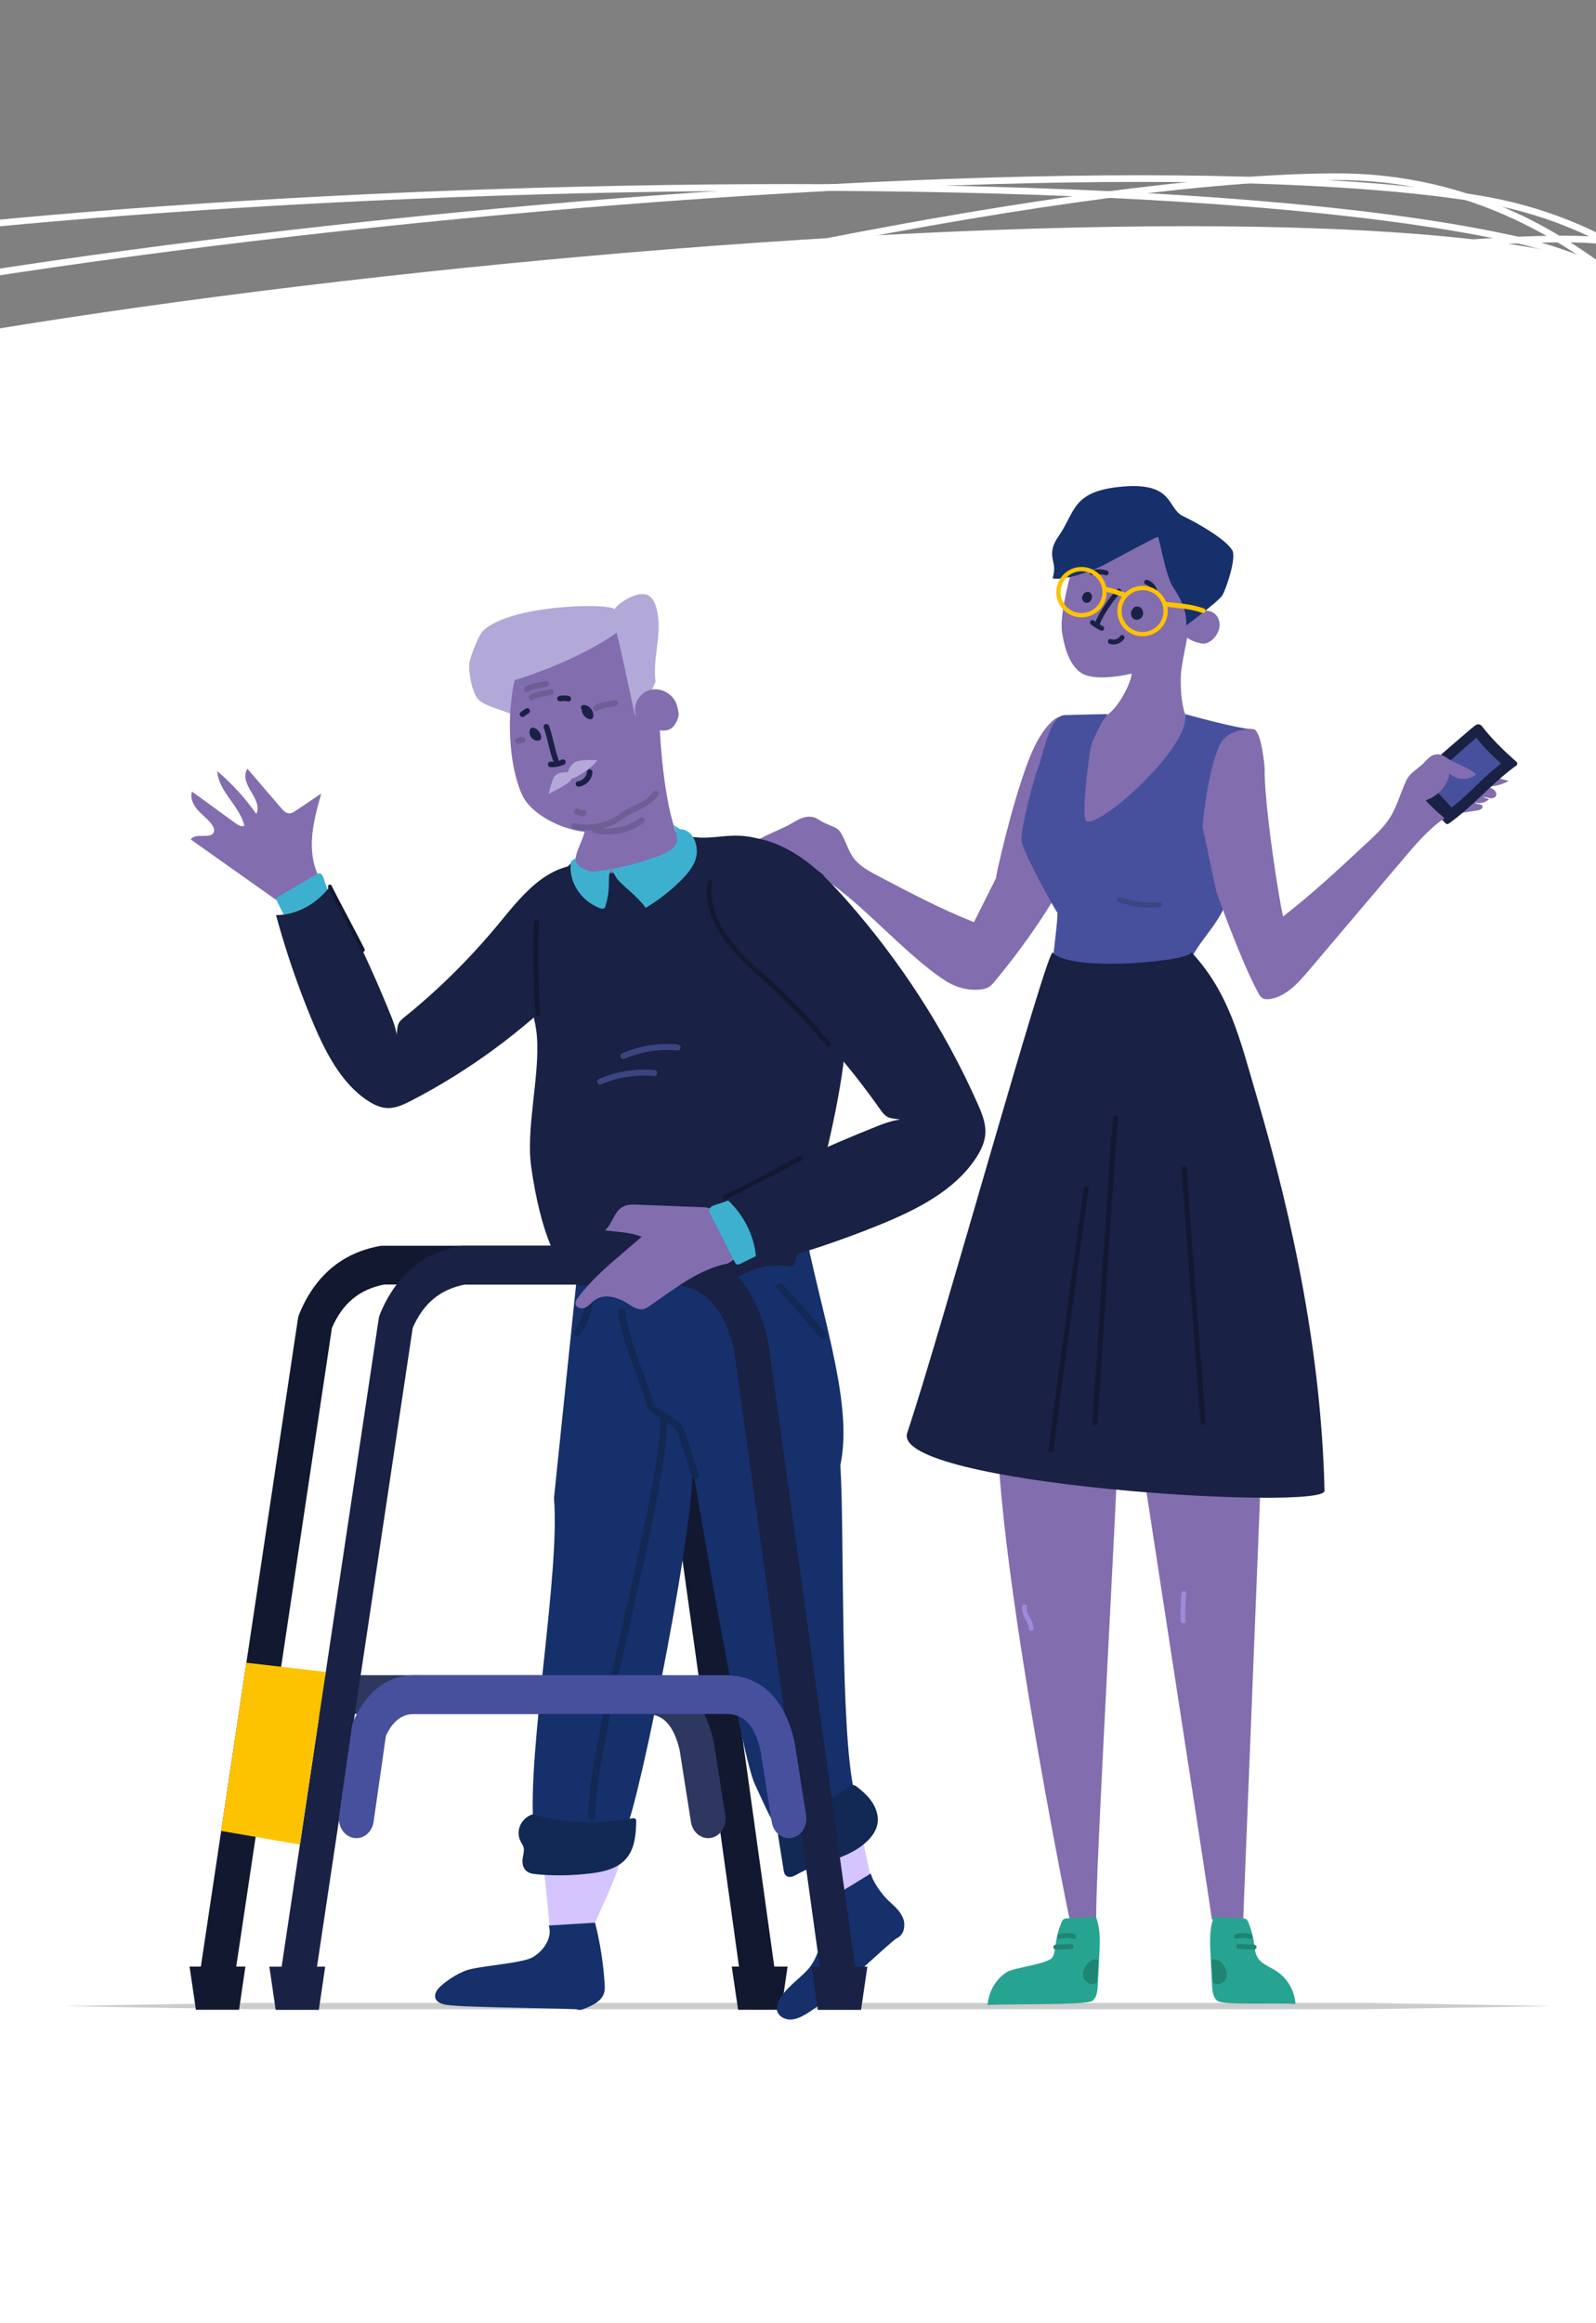 <?xml version="1.0" encoding="utf-8"?>
<!-- Generator: Adobe Illustrator 24.1.0, SVG Export Plug-In . SVG Version: 6.00 Build 0)  -->
<svg version="1.1" xmlns="http://www.w3.org/2000/svg" xmlns:xlink="http://www.w3.org/1999/xlink" x="0px" y="0px"
	 viewBox="0 0 1677.5 2440.53" style="enable-background:new 0 0 1677.5 2440.53;" xml:space="preserve">
<rect x="0" y="0" width="1677.5" height="2440.53" fill="#808080" stroke="none"/>
<style type="text/css">
	.st0{fill:#FFFFFF;}
	.st1{fill:none;stroke:#FFFFFF;stroke-width:8;stroke-miterlimit:10;}
	.st2{fill:none;stroke:#FFFFFF;stroke-width:7.012;stroke-miterlimit:10;}
	.st3{fill:#CCCCCC;}
	.st4{fill:#826DAF;}
	.st5{fill:#192144;}
	.st6{fill:#15306B;}
	.st7{fill:#47509D;}
	.st8{fill:#3B457F;}
	.st9{fill:#27A491;}
	.st10{fill:#208473;}
	.st11{fill:#FDC300;}
	.st12{fill:none;stroke:#FDC300;stroke-width:6.201;stroke-linecap:round;stroke-linejoin:round;stroke-miterlimit:10;}
	.st13{fill:#121830;}
	.st14{fill:#9C8BD8;}
	.st15{fill:#3EB0CF;}
	.st16{fill:#2D3760;}
	.st17{fill:#D4C5FF;}
	.st18{fill:#112954;}
	.st19{fill:#B2A9D8;}
	.st20{fill:#6D5F96;}
	.st21{fill:none;stroke:#FDC300;stroke-width:4.51;stroke-linecap:round;stroke-linejoin:round;stroke-miterlimit:10;}
</style>
<g id="Fond">
	<path class="st0" d="M-535.46,500.77c-59.4,139.71,76.72,245.8,46.67,394.94c-68.78,341.38-331.65-79.54-261.29,740.53
		s397.39,957.17,397.39,957.17h2631.59V752.62c0,0-80.47,57.91-205.11-69.23c-96.08-98.01-188.97-380.07-473.67-424.96
		C1069.93,174.82-476.06,361.07-535.46,500.77z"/>
	<path class="st2" d="M-585.46,447.26c-59.4,137.84,76.72,242.52,46.67,389.66c-65.65,321.49-335.38-121.28-261.29,730.63
		c70.37,809.11,397.39,944.38,397.39,944.38h2631.59V695.73c0,0-80.47,57.14-205.11-68.3c-96.08-96.7-188.97-375-473.67-419.29
		C1019.93,125.66-526.06,309.42-585.46,447.26z"/>
	<path class="st2" d="M-585.46,607.65c-59.4,137.84,76.72,242.52,46.67,389.66c-65.65,321.49-335.38-121.28-261.29,730.63
		c70.37,809.11,397.39,944.38,397.39,944.38h2631.59V856.13c0,0-80.47,57.14-205.11-68.3c-96.08-96.7-188.97-375-473.67-419.29
		C1019.93,286.06-526.06,469.81-585.46,607.65z"/>
	<path class="st2" d="M-555.02,354.84c-68,133.81,61.22,246.89,21.93,391.83c-85.86,316.7-327.03-142.26-306.98,712.64
		c19.04,811.94,336.85,967.63,336.85,967.63l2626.32,166.47l114.89-1812.56c0,0-83.92,51.93-200.38-81.14
		c-89.77-102.58-164.87-386.2-446.2-448.41C1067.49,135.44-487.02,221.03-555.02,354.84z"/>
	<path class="st2" d="M-668.19,759.95c-36.82,145.51,114.16,227.31,107.79,377.35c-13.9,327.83-350.35-66.64-142.27,762.79
		c197.62,787.75,541.94,869.52,541.94,869.52l2598.38-416.79L2150.01,559.55c0,0-70.41,69.16-213.34-34.96
		c-110.19-80.26-245.97-340.33-534.1-338.97C866,188.15-631.37,614.44-668.19,759.95z"/>
	<path class="st2" d="M-429.02,825.4c-36.82,145.51,114.16,227.31,107.79,377.35c-13.9,327.83-350.35-66.64-142.27,762.79
		c197.62,787.75,541.94,869.52,541.94,869.52l2598.38-416.79L2389.17,625c0,0-70.41,69.16-213.34-34.96
		c-110.19-80.26-245.97-340.33-534.1-338.97C1105.17,253.6-392.21,679.89-429.02,825.4z"/>
</g>
<g id="Personnages">
	<g>
		<g>
			<path class="st3" d="M69.47,2107.48c65.02-1.37,130.05-2.36,195.07-3.33l195.07,0.03h390.14h390.14h195.07l97.53,1.58l48.77,0.79
				l48.77,0.93l-48.77,0.93l-48.77,0.79l-97.53,1.58h-195.07H849.75H459.61l-195.07,0.03
				C199.52,2109.84,134.49,2108.85,69.47,2107.48z"/>
		</g>
		<g>
			<g>
				<g>
					<path class="st4" d="M1113.93,752.96c-4.79,0.56-19.81,11.45-33.21,46.71c-18.02,47.42-34.61,122.73-33.8,122.69
						c-7.75,15.48-15.51,30.95-23.26,46.43c-35.32-14.11-67.49-31.05-99.6-47.97c-9.27-4.88-18.65-9.85-24.8-16.86
						c-7.64-8.7-9.89-20.08-15.85-29.67c-3.15-5.08-11.42-7.12-17.68-10.18c-5.56-2.71-8.76-6.78-16.84-6.06
						c-8.24,0.74-14.49,6.08-22.35,9.95c-10.73,5.28-26.58,11.31-35.82,18.22c8.57,3.97,47.68,24.36,38.25,30.83
						c18.91,6.11,33.24,2.71,47.17,13c35.76,26.42,71.36,66.65,107.11,93.07c11.7,8.65,25,17.7,45.07,16.62
						c3.56-0.19,7.55-0.81,10.86-2.75c2.53-1.48,4.26-3.52,5.89-5.47c26.64-32.02,49.77-64.8,69.02-97.8l-1.44-0.79
						c1.84-3.23,2.98-6.49,3.34-9.6l20.27-29.4C1136.25,893.93,1125.15,751.64,1113.93,752.96z"/>
				</g>
				<g>
					<path class="st4" d="M1331.13,1402.95c-0.63,17.65-23.96,599.7-24.59,617.35c-0.02,0.69-0.08,1.46-0.54,1.92
						c-0.52,0.52-1.31,0.41-1.99,0.27c-10.1-2.08-20.21-4.15-30.31-6.23c-2.27-20.05-92.75-600.04-94.09-620.21L1331.13,1402.95z"/>
				</g>
				<g>
					<path class="st4" d="M1177.42,1440.2c3.9,16.95-28.81,562.19-24.92,579.14c-17.13-4.96-9.9,2.35-27.58,0
						c-0.79-0.1-117.94-582.04-61.03-579.14H1177.42z"/>
				</g>
				<g>
					<path class="st4" d="M1263.38,641.39c3.8-0.14,7.76,0.05,11.12,1.84c4.62,2.46,7.37,7.77,7.4,13
						c0.04,5.24-2.37,10.3-5.93,14.14c-2.62,2.83-5.99,5.12-9.79,5.75c-3.8,0.63-15.97-3.28-18.25-6.39c0,0-6.23,29.25-6.66,38.07
						c-0.61,12.39,0.01,30.75,4.36,42.37l2.3,12.64c-6.3,23.71-22.62,46.54-42.52,60.9c-5.14,3.71-52.25,60.93-58.38,62.51
						s-10.67-38.91-15.74-42.71c-7.22-5.41,9.69-52.49,11.74-61.28c2.04-8.79,8.17-24.95,16.42-28.61
						c16.44-7.3,30.74-40.02,29.88-45.96c0,0-35.53,9.01-51.71,0c-16.18-9.01-20.22-36.76-21.2-42.57
						c-3.48-20.6,9.33-61.96,13.57-82.42l-0.37-2.31c8.49-3,15.82-9.43,19.27-17.77c5.58,8.75,18.59,11.65,27.36,6.11
						c6.95-4.39,10.45-12.51,15.9-18.68c1.12-1.27,2.5-2.55,4.19-2.65c1.5-0.1,2.89,0.75,4.13,1.6c8.14,5.61,26.41,13.17,35.1,17.87
						c4.35,2.35,9.1,3.95,13.28,6.6c4.18,2.65,7.87,6.71,8.37,11.64c0.31,3.09,5.08,34.91,5.24,38.02
						c0.16,3.1-1.29,18.08,1.82,18.09L1263.38,641.39z"/>
				</g>
				<g>
					<g>
						<path class="st5" d="M1177.19,668.41c-0.08,0.12-0.16,0.24-0.24,0.36c-0.14,0.2-0.34,0.25,0.04-0.04
							c-0.19,0.15-0.34,0.4-0.51,0.58c-0.2,0.21-0.4,0.41-0.61,0.6c-0.11,0.1-0.22,0.19-0.32,0.28c-0.26,0.22-0.01-0.04,0.12-0.09
							c-0.24,0.09-0.49,0.35-0.71,0.48c-0.24,0.15-0.49,0.29-0.74,0.43c-0.1,0.05-0.2,0.1-0.31,0.15c-0.05,0.02-0.52,0.29-0.16,0.08
							c0.34-0.2-0.08,0.03-0.17,0.06c-0.13,0.05-0.27,0.1-0.41,0.14c-0.52,0.17-1.05,0.3-1.58,0.4c-0.11,0.02-0.23,0.03-0.34,0.05
							c0.66-0.14,0.26-0.04,0.09-0.02c-0.28,0.02-0.57,0.04-0.86,0.04c-0.26,0-0.51-0.01-0.77-0.02c-0.14-0.01-0.28-0.03-0.43-0.04
							c-0.33-0.03,0.56,0.11,0.09,0.01c-0.56-0.12-1.11-0.25-1.66-0.44c-1.27-0.45-2.87,0.51-3.16,1.79
							c-0.33,1.44,0.44,2.68,1.79,3.16c5.59,1.98,12.1-0.48,15.28-5.38c0.73-1.13,0.26-2.89-0.92-3.51
							C1179.42,666.81,1177.97,667.2,1177.19,668.41L1177.19,668.41z"/>
					</g>
				</g>
				<g>
					<g>
						<path class="st5" d="M1174.3,619.08c-5.04,5.06-9.36,10.9-13.31,16.83c-3.98,5.98-7.64,12.26-10.28,18.96
							c-0.51,1.29,0.56,2.82,1.79,3.16c1.46,0.4,2.65-0.5,3.16-1.79c2.42-6.15,6.05-12.16,9.76-17.74
							c3.71-5.58,7.76-11.03,12.5-15.79C1180.26,620.36,1176.63,616.73,1174.3,619.08L1174.3,619.08z"/>
					</g>
				</g>
				<g>
					<g>
						<path class="st5" d="M1159.32,657.92c-3.47-1.74-6.77-3.8-9.87-6.13c-0.5-0.37-1.41-0.42-1.98-0.26
							c-0.6,0.16-1.24,0.62-1.54,1.18c-0.31,0.6-0.47,1.32-0.26,1.98c0.22,0.68,0.62,1.11,1.18,1.54c3.1,2.34,6.4,4.39,9.87,6.13
							c1.2,0.6,2.84,0.36,3.51-0.92C1160.86,660.27,1160.6,658.57,1159.32,657.92L1159.32,657.92z"/>
					</g>
				</g>
				<g>
					<path class="st5" d="M1141.36,626.02c-0.22-1.27,1.66-2.07,2.71-1.33s1.22,2.27,0.87,3.51c-0.42,1.51-1.88,2.98-3.38,2.52
						c-1.04-0.32-1.65-1.49-1.61-2.58c0.03-1.09,0.57-2.1,1.2-2.99"/>
					<g>
						<path class="st5" d="M1143.84,625.34c0-0.02-0.01-0.04-0.01-0.07c0.03,0.23,0.06,0.46,0.09,0.68c-0.01-0.09-0.01-0.17,0-0.26
							c-0.03,0.23-0.06,0.46-0.09,0.68c0.01-0.1,0.04-0.2,0.07-0.3c-0.09,0.2-0.17,0.41-0.26,0.61c0.05-0.11,0.11-0.22,0.18-0.32
							c-0.13,0.17-0.27,0.35-0.4,0.52c0.08-0.1,0.17-0.18,0.27-0.26c-0.17,0.13-0.35,0.27-0.52,0.4c0.14-0.11,0.29-0.19,0.46-0.26
							c-0.2,0.09-0.41,0.17-0.61,0.26c0.17-0.07,0.34-0.11,0.52-0.14c-0.23,0.03-0.46,0.06-0.68,0.09c0.18-0.02,0.36-0.02,0.54,0
							c-0.23-0.03-0.46-0.06-0.68-0.09c0.13,0.02,0.26,0.06,0.39,0.1c-0.2-0.09-0.41-0.17-0.61-0.26c0.13,0.06,0.24,0.13,0.36,0.21
							c-0.17-0.13-0.35-0.27-0.52-0.4c0.15,0.12,0.28,0.25,0.39,0.39c-0.13-0.17-0.27-0.35-0.4-0.52c0.13,0.17,0.23,0.35,0.32,0.55
							c-0.09-0.2-0.17-0.41-0.26-0.61c0.11,0.28,0.19,0.57,0.23,0.86c-0.03-0.23-0.06-0.46-0.09-0.68c0.04,0.36,0.03,0.72-0.01,1.09
							c0.03-0.23,0.06-0.46,0.09-0.68c-0.06,0.37-0.15,0.72-0.29,1.07c0.09-0.2,0.17-0.41,0.26-0.61c-0.15,0.33-0.33,0.64-0.55,0.93
							c0.13-0.17,0.27-0.35,0.4-0.52c-0.19,0.23-0.39,0.44-0.62,0.63c0.17-0.13,0.35-0.27,0.52-0.4c-0.2,0.15-0.42,0.28-0.65,0.39
							c0.2-0.09,0.41-0.17,0.61-0.26c-0.18,0.07-0.36,0.12-0.55,0.15c0.23-0.03,0.46-0.06,0.68-0.09c-0.17,0.02-0.33,0.02-0.49,0
							c0.23,0.03,0.46,0.06,0.68,0.09c-0.17-0.02-0.33-0.07-0.49-0.13c0.2,0.09,0.41,0.17,0.61,0.26c-0.18-0.08-0.34-0.17-0.49-0.29
							c0.17,0.13,0.35,0.27,0.52,0.4c-0.15-0.12-0.28-0.26-0.4-0.41c0.13,0.17,0.27,0.35,0.4,0.52c-0.13-0.18-0.24-0.37-0.33-0.58
							c0.09,0.2,0.17,0.41,0.26,0.61c-0.1-0.24-0.16-0.48-0.2-0.73c0.03,0.23,0.06,0.46,0.09,0.68c-0.04-0.31-0.03-0.6,0.01-0.91
							c-0.03,0.23-0.06,0.46-0.09,0.68c0.06-0.37,0.16-0.72,0.3-1.07c-0.09,0.2-0.17,0.41-0.26,0.61c0.23-0.54,0.53-1.04,0.86-1.51
							c0.36-0.52,0.42-1.39,0.26-1.98c-0.16-0.6-0.62-1.24-1.18-1.54c-0.6-0.31-1.32-0.47-1.98-0.26c-0.66,0.22-1.14,0.61-1.54,1.18
							c-1.22,1.76-2.05,4.11-1.22,6.2c0.46,1.17,1.22,2.28,2.4,2.82c0.68,0.31,1.36,0.53,2.11,0.49c0.81-0.04,1.44-0.23,2.16-0.58
							c0.97-0.48,1.81-1.39,2.35-2.31c0.58-0.98,0.85-2.06,0.92-3.18c0.14-2.22-1.14-4.79-3.46-5.32c-1.19-0.27-2.55-0.11-3.57,0.59
							c-0.56,0.39-1.09,0.86-1.4,1.48c-0.15,0.31-0.3,0.62-0.36,0.97c-0.12,0.74-0.1,0.93,0.01,1.69c0.08,0.59,0.69,1.25,1.18,1.54
							c0.55,0.32,1.36,0.46,1.98,0.26c0.62-0.2,1.22-0.59,1.54-1.18c0.09-0.2,0.17-0.41,0.26-0.61
							C1143.96,626.25,1143.96,625.79,1143.84,625.34L1143.84,625.34z"/>
					</g>
				</g>
				<g>
					<path class="st5" d="M1194.56,640.75c0.13-0.69,0.94-1.09,1.63-0.96c0.69,0.12,1.25,0.63,1.67,1.19
						c1.25,1.68,1.47,4.16,0.26,5.87s-3.92,2.23-5.52,0.88c-1.19-1.01-1.54-2.77-1.13-4.27c0.41-1.5,1.46-2.76,2.68-3.72"/>
					<g>
						<path class="st5" d="M1197.03,641.44c0.01-0.07,0.03-0.13,0.06-0.2c-0.09,0.2-0.17,0.41-0.26,0.61
							c0.05-0.1,0.09-0.17,0.16-0.26c-0.13,0.17-0.27,0.35-0.4,0.52c0.07-0.08,0.14-0.15,0.22-0.21c-0.17,0.13-0.35,0.27-0.52,0.4
							c0.12-0.08,0.23-0.15,0.37-0.2c-0.2,0.09-0.41,0.17-0.61,0.26c0.14-0.05,0.27-0.08,0.41-0.1c-0.23,0.03-0.46,0.06-0.68,0.09
							c0.11-0.01,0.21-0.01,0.32,0c-0.23-0.03-0.46-0.06-0.68-0.09c0.2,0.03,0.38,0.08,0.57,0.16c-0.2-0.09-0.41-0.17-0.61-0.26
							c0.19,0.09,0.36,0.2,0.52,0.32c-0.17-0.13-0.35-0.27-0.52-0.4c0.23,0.19,0.42,0.4,0.61,0.63c-0.13-0.17-0.27-0.35-0.4-0.52
							c0.29,0.38,0.53,0.79,0.72,1.23c-0.09-0.2-0.17-0.41-0.26-0.61c0.18,0.45,0.3,0.9,0.37,1.38c-0.03-0.23-0.06-0.46-0.09-0.68
							c0.06,0.47,0.06,0.94,0,1.41c0.03-0.23,0.06-0.46,0.09-0.68c-0.06,0.39-0.16,0.76-0.3,1.12c0.09-0.2,0.17-0.41,0.26-0.61
							c-0.14,0.32-0.31,0.62-0.52,0.9c0.13-0.17,0.27-0.35,0.4-0.52c-0.21,0.27-0.45,0.51-0.73,0.72c0.17-0.13,0.35-0.27,0.52-0.4
							c-0.28,0.2-0.57,0.37-0.89,0.51c0.2-0.09,0.41-0.17,0.61-0.26c-0.35,0.14-0.71,0.24-1.09,0.3c0.23-0.03,0.46-0.06,0.68-0.09
							c-0.34,0.04-0.67,0.04-1.01,0.01c0.23,0.03,0.46,0.06,0.68,0.09c-0.33-0.05-0.65-0.13-0.97-0.26c0.2,0.09,0.41,0.17,0.61,0.26
							c-0.25-0.11-0.48-0.25-0.69-0.41c0.17,0.13,0.35,0.27,0.52,0.4c-0.21-0.17-0.39-0.36-0.56-0.57c0.13,0.17,0.27,0.35,0.4,0.52
							c-0.19-0.25-0.34-0.51-0.46-0.79c0.09,0.2,0.17,0.41,0.26,0.61c-0.15-0.36-0.25-0.73-0.31-1.12c0.03,0.23,0.06,0.46,0.09,0.68
							c-0.05-0.43-0.05-0.86,0-1.29c-0.03,0.23-0.06,0.46-0.09,0.68c0.07-0.45,0.19-0.87,0.36-1.28c-0.09,0.2-0.17,0.41-0.26,0.61
							c0.22-0.5,0.5-0.96,0.83-1.4c-0.13,0.17-0.27,0.35-0.4,0.52c0.47-0.6,1.01-1.13,1.61-1.61c0.48-0.38,0.75-1.23,0.75-1.82
							c0-0.63-0.28-1.38-0.75-1.82c-0.49-0.45-1.13-0.78-1.82-0.75c-0.72,0.03-1.25,0.3-1.82,0.75c-2.03,1.63-3.56,4.04-3.59,6.7
							c-0.04,2.78,1.67,5.49,4.42,6.24c2.35,0.63,5.18-0.18,6.72-2.1c1.87-2.34,2.02-5.36,0.8-8.04c-0.69-1.51-1.96-2.84-3.56-3.34
							c-2.05-0.65-4.51,0.57-5.03,2.7c-0.32,1.3,0.42,2.85,1.79,3.16C1195.2,643.53,1196.69,642.83,1197.03,641.44L1197.03,641.44z"
							/>
					</g>
				</g>
				<g>
					<g>
						<path class="st5" d="M1216.21,620.05c-1.28-5.12-5.36-9.31-10.39-10.84c-1.29-0.39-2.86,0.47-3.16,1.79
							c-0.32,1.39,0.42,2.74,1.79,3.16c0.25,0.08,0.5,0.16,0.75,0.25c0.12,0.05,0.24,0.1,0.37,0.14c-0.76-0.29-0.3-0.12-0.13-0.05
							c0.48,0.22,0.94,0.47,1.39,0.75c0.22,0.14,0.44,0.29,0.66,0.44c0.16,0.11,0.49,0.42-0.1-0.09c0.08,0.07,0.17,0.14,0.26,0.21
							c0.41,0.34,0.79,0.7,1.16,1.08c0.17,0.18,0.33,0.35,0.48,0.54c0.09,0.1,0.17,0.2,0.25,0.31c0.31,0.37-0.34-0.47-0.08-0.1
							c0.31,0.43,0.6,0.87,0.86,1.33c0.13,0.23,0.25,0.46,0.36,0.7c0.06,0.12,0.11,0.24,0.17,0.36c0.19,0.41-0.22-0.58-0.06-0.13
							c0.18,0.5,0.35,0.99,0.48,1.51c0.33,1.3,1.86,2.21,3.16,1.79C1215.77,622.77,1216.56,621.45,1216.21,620.05L1216.21,620.05z"
							/>
					</g>
				</g>
				<g>
					<g>
						<path class="st5" d="M1163.37,599.32c-5.36-1.51-11.04-1.57-16.44-0.21c-1.3,0.33-2.21,1.86-1.79,3.16
							c0.44,1.35,1.76,2.15,3.16,1.79c2.43-0.61,4.26-0.84,6.87-0.8c0.6,0.01,1.2,0.04,1.8,0.08c0.28,0.02,0.55,0.05,0.83,0.08
							c0.18,0.02,0.37,0.04,0.55,0.06c-0.18-0.02-0.18-0.02,0,0c1.24,0.18,2.45,0.45,3.66,0.79c1.29,0.36,2.85-0.45,3.16-1.79
							C1165.48,601.12,1164.76,599.71,1163.37,599.32L1163.37,599.32z"/>
					</g>
				</g>
				<g>
					<path class="st6" d="M1246.78,657.09c1.15-17.24-7.96-31.34-13.79-40.22c-8.25-12.57-14.41-52.95-16.09-52.86
						c-1.9,0.1-45.1,23.22-52.86,27.58c-9.78,5.5-41.71,18.49-57.46,16.09c-0.38-0.06,2.18-7.37,1.15-13.79
						c-1.25-7.78-5.35-15.96,4.68-30.24c18.3-26.07,13.71-47.9,67.72-52.5c54.01-4.6,46.52,23.16,63.2,31.03
						c13.93,6.57,43.93,23.39,51.71,35.62c5.07,7.98-6.46,40.94-10,47.23C1281.5,631.33,1246.78,657.09,1246.78,657.09z"/>
				</g>
				<g>
					<path class="st7" d="M1316.32,765.97c-13.27,0.24-70.68-15.79-70.68-15.79c6.59,33.25-87.2,118.03-103.42,112.61
						c-6.39-2.13,2.29-69.69,4.44-78.47s7.34-16.6,11.08-24.89c0.48-1.05,5.88-8.18,6.31-9.25c0,0-29.94,0.6-44.91,1.06
						c-16,0.5-22.46,41.52-28.28,56c-3.37,8.39-19.51,66.13-16.82,77.69c3.37,14.5,35.34,71.84,37.19,73.51
						c2.27,2.03-12.48,104.13-9.34,104.29c44.36,2.17,98.54-39.29,142.94-39.37c12.23-40.01,52.21-59.09,46.72-103.19
						c8.71-19.28,12.39-40.55,10.64-61.47c-1.43-17.06-18.86-37.9-18.46-54.99c0.4-17.1,11.88-26.16,28.16-33.83L1316.32,765.97z"/>
				</g>
				<g>
					<g>
						<path class="st8" d="M1176.08,947.72c13.57,4.81,28.17,6.62,42.51,5.41c1.43-0.12,2.65-1.13,2.65-2.65
							c0-1.34-1.22-2.78-2.65-2.65c-13.92,1.17-27.92-0.55-41.1-5.22c-1.35-0.48-2.91,0.54-3.27,1.85
							C1173.82,945.92,1174.72,947.24,1176.08,947.72L1176.08,947.72z"/>
					</g>
				</g>
				<g>
					<path class="st9" d="M1276.52,2014.09c9.68,0.4,19.37,0.8,29.05,1.2c1.57,0.07,3.24,0.17,4.49,1.12
						c1.04,0.79,1.6,2.04,2.1,3.24c2.89,7.01,4.89,14.39,5.93,21.9c0.69,4.98,1.01,10.21,3.52,14.57
						c4.08,7.09,12.63,9.94,19.55,14.32c11.83,7.48,19.69,20.88,20.46,34.85c-16.52-1.32-75.2,1.4-81.71-3.1
						c-4.9-3.39-5.65-10.2-5.95-16.15c-0.56-11.23-1.12-22.47-1.67-33.7c-0.67-13.59-1.25-27.78,4.32-40.19"/>
				</g>
				<g>
					<g>
						<path class="st10" d="M1314.69,2031.95c-5.2-1.65-10.91-1.66-16.12-0.05c-1.28,0.4-2.23,1.81-1.79,3.16
							c0.42,1.29,1.79,2.22,3.16,1.79c4.52-1.4,8.89-1.39,13.39,0.05c1.28,0.41,2.86-0.48,3.16-1.79
							C1316.8,2033.71,1316.06,2032.38,1314.69,2031.95L1314.69,2031.95z"/>
					</g>
				</g>
				<g>
					<g>
						<path class="st10" d="M1318.17,2043.01c-5.41-0.24-10.82-0.48-16.23-0.72c-1.34-0.06-2.63,1.22-2.57,2.57
							c0.06,1.44,1.13,2.5,2.57,2.57c5.41,0.24,10.82,0.48,16.23,0.72c1.34,0.06,2.63-1.22,2.57-2.57
							C1320.67,2044.14,1319.61,2043.07,1318.17,2043.01L1318.17,2043.01z"/>
					</g>
				</g>
				<g>
					<path class="st10" d="M1273.06,2059.53c3.33-2.68,8.36-0.25,11.26,2.9c3.87,4.21,6.37,10.32,4.43,15.69
						c-1.95,5.38-9.66,8.35-13.77,4.38L1273.06,2059.53z"/>
				</g>
				<g>
					<path class="st9" d="M1151.27,2014.09c-9.68,0.4-19.37,0.8-29.05,1.2c-1.57,0.07-3.24,0.17-4.49,1.12
						c-1.04,0.79-1.6,2.04-2.1,3.24c-2.89,7.01-4.89,14.39-5.93,21.9c-0.69,4.98-1.01,10.21-3.52,14.57
						c-4.08,7.09-40.73,11.07-47.65,15.44c-11.83,7.48-19.69,20.88-20.46,34.85c16.52-1.32,103.3,0.28,109.81-4.23
						c4.9-3.39,5.65-10.2,5.95-16.15c0.56-11.23,1.12-22.47,1.67-33.7c0.67-13.59,1.25-27.78-4.32-40.19"/>
				</g>
				<g>
					<g>
						<path class="st10" d="M1114.47,2036.9c4.51-1.43,8.88-1.45,13.39-0.05c1.28,0.4,2.86-0.47,3.16-1.79
							c0.32-1.39-0.42-2.73-1.79-3.16c-5.21-1.62-10.92-1.61-16.12,0.05c-1.28,0.41-2.23,1.8-1.79,3.16
							C1111.73,2036.39,1113.1,2037.34,1114.47,2036.9L1114.47,2036.9z"/>
					</g>
				</g>
				<g>
					<g>
						<path class="st10" d="M1109.63,2048.15c5.41-0.24,10.82-0.48,16.23-0.72c1.34-0.06,2.63-1.14,2.57-2.57
							c-0.06-1.34-1.13-2.63-2.57-2.57c-5.41,0.24-10.82,0.48-16.23,0.72c-1.34,0.06-2.63,1.14-2.57,2.57
							C1107.12,2046.92,1108.19,2048.21,1109.63,2048.15L1109.63,2048.15z"/>
					</g>
				</g>
				<g>
					<path class="st10" d="M1154.73,2059.53c-3.33-2.68-8.36-0.25-11.26,2.9c-3.87,4.21-6.37,10.32-4.43,15.69
						c1.95,5.38,9.66,8.35,13.77,4.38L1154.73,2059.53z"/>
				</g>
				<g>
					<path class="st5" d="M1106.59,1000.68c-5.56-6.65-119.3,404.83-153.01,504.42c-18.59,54.91,439.07,82.54,438.57,61.09
						c-3.26-140.28-31.67-279.98-71.47-415.02c-17.44-59.17-28.14-107.55-68.77-151.22
						C1256.48,1009.53,1124.57,1022.17,1106.59,1000.68z"/>
				</g>
				<g>
					<g>
						<path class="st11" d="M1161.26,621.68c0.89,0.07,1.04,0.09,1.91,0.25c0.84,0.15,1.68,0.34,2.51,0.54
							c1.84,0.46,3.66,1.01,5.46,1.6c3.36,1.1,6.68,2.35,10.06,3.39c3.13,0.96,4.46-3.93,1.35-4.89c-7-2.16-13.9-5.4-21.29-5.96
							c-1.37-0.1-2.54,1.24-2.54,2.54C1158.73,620.61,1159.89,621.58,1161.26,621.68L1161.26,621.68z"/>
					</g>
				</g>
				<g>
					<g>
						<path class="st11" d="M1225.35,637.29c6.4,0.94,12.84,1.41,19.25,2.2c6.6,0.81,13.04,2.35,19.32,4.54
							c1.29,0.45,2.77-0.51,3.12-1.77c0.38-1.4-0.47-2.67-1.77-3.12c-6.49-2.26-13.13-3.75-19.94-4.63
							c-6.2-0.8-12.44-1.2-18.63-2.11c-1.35-0.2-2.73,0.34-3.12,1.77C1223.25,635.36,1223.99,637.09,1225.35,637.29L1225.35,637.29z
							"/>
					</g>
				</g>
				<circle class="st21" cx="1136.74" cy="622.09" r="24.24"/>
				<circle class="st21" cx="1200.9" cy="641.96" r="24.24"/>
				<g>
					<g>
						<path class="st13" d="M1170.19,1174.09c-0.67,4.48-0.98,9.01-1.36,13.52c-0.69,8.23-1.29,16.46-1.89,24.7
							c-0.82,11.27-1.6,22.54-2.36,33.82c-0.9,13.27-1.79,26.53-2.66,39.8c-0.95,14.4-1.89,28.8-2.82,43.21
							c-0.94,14.52-1.87,29.05-2.81,43.57c-0.88,13.63-1.75,27.26-2.62,40.89c-0.76,11.84-1.52,23.68-2.3,35.52
							c-0.6,9.12-1.19,18.25-1.82,27.37c-0.37,5.39-0.72,10.79-1.17,16.17c-0.05,0.64-0.11,1.27-0.17,1.91
							c-0.13,1.38,1.28,2.57,2.57,2.57c1.5,0,2.44-1.18,2.57-2.57c0.41-4.33,0.68-8.68,0.98-13.02c0.57-8.23,1.12-16.46,1.66-24.69
							c0.74-11.29,1.47-22.58,2.2-33.87c0.86-13.28,1.71-26.55,2.56-39.83c0.92-14.35,1.84-28.7,2.77-43.05
							c0.93-14.47,1.87-28.94,2.82-43.4c0.89-13.63,1.79-27.27,2.71-40.9c0.8-11.88,1.61-23.77,2.46-35.65
							c0.64-9.06,1.3-18.12,2.02-27.17c0.43-5.41,0.83-10.84,1.45-16.24c0.04-0.35,0.08-0.69,0.12-1.04c0.1-0.8-0.1,0.69,0.04-0.25
							c0.2-1.37-0.34-2.76-1.79-3.16C1172.14,1171.96,1170.4,1172.71,1170.19,1174.09L1170.19,1174.09z"/>
					</g>
				</g>
				<g>
					<g>
						<path class="st13" d="M1139.16,1248.78c-0.59,3.9-1.13,7.81-1.68,11.72c-1,7.15-2,14.31-2.99,21.47
							c-1.34,9.66-2.66,19.32-3.99,28.98c-1.54,11.25-3.08,22.49-4.61,33.74c-1.67,12.22-3.33,24.44-4.98,36.67
							c-1.66,12.22-3.31,24.44-4.95,36.66c-1.58,11.76-3.16,23.52-4.73,35.28c-1.35,10.1-2.68,20.2-4.01,30.31
							c-1.03,7.83-2.05,15.67-3.04,23.51c-0.6,4.78-1.22,9.55-1.74,14.34c-0.07,0.61-0.13,1.22-0.19,1.83
							c-0.13,1.38,1.28,2.57,2.57,2.57c1.5,0,2.44-1.18,2.57-2.57c0.38-3.93,0.89-7.84,1.38-11.76c0.89-7.17,1.82-14.33,2.76-21.5
							c1.25-9.58,2.51-19.16,3.79-28.75c1.5-11.29,3.01-22.58,4.52-33.87c0.76-5.67,1.57-11.65,2.37-17.61
							c0.83-6.17,1.67-12.35,2.5-18.52c1.65-12.22,3.31-24.44,4.97-36.66c1.58-11.57,3.15-23.15,4.74-34.72
							c1.38-10.09,2.77-20.18,4.16-30.27c1.07-7.79,2.15-15.58,3.24-23.37c0.67-4.77,1.33-9.54,2.02-14.31
							c0.09-0.61,0.18-1.22,0.27-1.82c0.21-1.37-0.34-2.76-1.79-3.16C1141.11,1246.65,1139.37,1247.4,1139.16,1248.78
							L1139.16,1248.78z"/>
					</g>
				</g>
				<g>
					<g>
						<path class="st13" d="M1242.49,1227.63c0.09,3.87,0.36,7.73,0.59,11.59c0.43,7,0.9,13.99,1.38,20.99
							c0.65,9.37,1.31,18.74,1.99,28.11c0.79,10.93,1.59,21.87,2.4,32.8c0.88,11.83,1.76,23.65,2.65,35.48
							c0.9,11.92,1.8,23.84,2.7,35.76c0.85,11.21,1.71,22.41,2.56,33.62c0.75,9.83,1.51,19.65,2.26,29.48
							c0.59,7.64,1.18,15.27,1.76,22.91c0.36,4.69,0.72,9.37,1.08,14.06c0.05,0.61,0.09,1.21,0.14,1.82
							c0.11,1.38,1.1,2.57,2.57,2.57c1.31,0,2.67-1.18,2.57-2.57c-0.29-3.86-0.59-7.72-0.89-11.57c-0.54-6.99-1.08-13.98-1.62-20.98
							c-0.72-9.37-1.44-18.73-2.16-28.1c-0.84-10.93-1.67-21.86-2.51-32.79c-0.9-11.83-1.8-23.65-2.69-35.48
							c-0.9-11.92-1.79-23.84-2.68-35.76c-0.83-11.21-1.66-22.41-2.48-33.62c-0.72-9.83-1.42-19.65-2.11-29.48
							c-0.53-7.64-1.06-15.28-1.55-22.92c-0.3-4.69-0.61-9.38-0.8-14.07c-0.03-0.61-0.05-1.21-0.06-1.82
							C1247.55,1224.33,1242.42,1224.32,1242.49,1227.63L1242.49,1227.63z"/>
					</g>
				</g>
				<g>
					<g>
						<path class="st14" d="M1241.8,1674.04c-0.99,9.63-1.25,19.32-0.78,28.99c0.16,3.22,5.18,3.24,5.02,0
							c-0.47-9.67-0.21-19.36,0.78-28.99c0.14-1.35-1.25-2.51-2.51-2.51C1242.84,1671.52,1241.94,1672.68,1241.8,1674.04
							L1241.8,1674.04z"/>
					</g>
				</g>
				<g>
					<g>
						<path class="st14" d="M1074.31,1688.05c-0.41,4.4,0.97,8.38,3.06,12.19c1.92,3.5,3.79,6.59,4.04,10.66
							c0.08,1.35,1.1,2.51,2.51,2.51c1.3,0,2.59-1.15,2.51-2.51c-0.27-4.5-2.01-8.34-4.18-12.22c-1.98-3.53-3.31-6.51-2.92-10.63
							c0.13-1.35-1.25-2.51-2.51-2.51C1075.36,1685.54,1074.44,1686.69,1074.31,1688.05L1074.31,1688.05z"/>
					</g>
				</g>
			</g>
			<g>
				<g>
					<g>
						<g>
							<g>
								<path class="st4" d="M340.73,930.14c-10.16-13.29-13.63-30.73-12.9-47.44c0.73-16.71,5.3-32.98,9.85-49.07
									c-8.81,5.94-17.61,11.89-26.42,17.83c-2.33,1.57-4.89,3.21-7.7,3c-3.31-0.24-5.83-2.95-7.99-5.47
									c-11.82-13.78-23.64-27.55-35.46-41.33c-4.97,6.91-0.83,16.48,3.65,23.71s9.41,16.08,5.63,23.7
									c-11.7-16.67-25.54-31.85-41.08-45.03c1.35,21.53,23.46,36.33,28.55,57.3c-2.79,1.67-6.28-0.31-8.92-2.22
									c-15.37-11.18-30.74-22.36-46.11-33.53c-2.27,6.77,1.32,14.17,6.07,19.48s10.76,9.51,14.89,15.33
									c1.49,2.09,2.75,4.65,2.13,7.14c-2.24,8.98-19.57,0.48-24.38,8.39c28.58,20.22,57.16,40.45,85.74,60.67
									c3.26,2.31,6.63,4.66,10.51,5.59c3.61,0.86,7.4,0.42,11.04-0.31c12.43-2.51,24.14-8.48,33.47-17.07"/>
							</g>
							<g>
								<path class="st15" d="M301.17,966.88c-2.18-4.35-7.65-15.28-9.82-19.63c-0.52-1.03-1.04-2.2-0.69-3.29
									c0.32-1.01,1.29-1.62,2.19-2.15c13.29-7.77,26.57-15.54,39.86-23.3c0.81-0.47,1.65-0.96,2.59-1.02
									c2.82-0.17,4.34,3.26,5.17,6.03c1.87,6.28,4.27,12.4,7.15,18.28l-32.38,26.56L301.17,966.88z"/>
							</g>
							<g>
								<path class="st5" d="M650.73,940.56c-0.49,18.06-7.21,35.85-16.64,51.15c-9.43,15.3-21.51,28.37-33.88,40.81
									c-50.17,50.41-106.99,92.31-167.64,123.61c-7.81,4.03-15.98,7.96-24.35,7.96c-7.83,0-15.14-3.46-21.71-7.77
									c-28.37-18.61-45.39-52.52-59.28-86.12c-14.53-35.15-26.94-71.53-37.12-108.82c21.19,0.11,42.88-11.52,56.88-30.49
									c23.7,43.94,45.11,89.55,64.08,136.54c4.48,11.09,8.83,24,4.11,35.66c0.75-7.03,1.49-14.06,2.24-21.1
									c0.23-2.16,0.47-4.37,1.34-6.36c1.32-3.01,3.88-5.1,6.32-7.06c34.84-28.07,67.31-60.05,96.71-95.24
									c13.07-15.65,25.67-32.06,40.99-44.81c15.32-12.75,34.05-21.68,52.28-19.61c18.23,2.07,35.12,17.37,36.53,37.94"/>
							</g>
							<g>
								<g>
									<path class="st13" d="M344.9,932.39c8.59,17.14,17.74,33.99,26.63,50.98c2.74,5.23,5.45,10.47,8.13,15.73
										c1.2,2.35,4.74,0.28,3.54-2.07c-8.97-17.6-18.39-34.97-27.5-52.5c-2.45-4.72-4.88-9.45-7.26-14.21
										C347.26,927.95,343.72,930.03,344.9,932.39L344.9,932.39z"/>
								</g>
							</g>
						</g>
						<g>
							<g>
								<path class="st13" d="M798.69,2111.12c-8.89,0-16.69-7.2-18.1-17.27l-93.98-675.78c-12.61-55.43-40.74-65.87-61.28-68.58
									H403.66c-26.05,5.18-43.53,19.7-54.78,45.53l-104.7,698.39c-1.66,11.1-11.11,18.6-21.1,16.75
									c-9.99-1.85-16.74-12.35-15.07-23.46l105.11-701.16c0.26-1.76,0.74-3.48,1.41-5.11c16.47-40.12,44.93-64.16,84.58-71.44
									c0.99-0.18,1.99-0.27,2.99-0.27h224.28c0.67,0,1.34,0.04,2,0.12c25.1,3.07,45.99,13.81,62.1,31.92
									c14.78,16.62,25.51,39.62,31.91,68.37c0.13,0.59,0.24,1.18,0.32,1.78l94.11,676.7c1.55,11.12-5.31,21.54-15.32,23.26
									C800.56,2111.04,799.62,2111.12,798.69,2111.12z"/>
							</g>
							<g>
								<path class="st16" d="M744.3,1931.07c-8.74,0-16.47-6.97-18.04-16.86l-12.07-76.52c-8.26-33.1-23.16-37.4-37.95-37.07
									c-0.12,0-0.24,0-0.36,0H355.65c-0.34,0-0.67-0.01-1.01-0.03c-15.65-0.94-25.61,5.68-33.91,22.79l-12.98,90.52
									c-1.59,11.12-11,18.69-20.99,16.92c-10-1.77-16.81-12.22-15.22-23.34l13.44-93.76c0.29-2.05,0.87-4.03,1.7-5.88
									c15.04-33.54,38.42-49.67,69.44-47.98h319.58c26.14-0.53,60.22,10.92,74.09,68.07c0.14,0.59,0.26,1.18,0.36,1.79
									l12.22,77.45c1.75,11.09-4.92,21.65-14.89,23.6C746.42,1930.97,745.35,1931.07,744.3,1931.07z"/>
							</g>
							<polygon class="st13" points="251.27,2111.35 205.91,2111.35 199.24,2065.99 257.94,2065.99 							"/>
							<polygon class="st13" points="821.14,2111.35 775.79,2111.35 769.12,2065.99 827.81,2065.99 							"/>
						</g>
						<g>
							<path class="st6" d="M898.08,1883.17c-15.48-64.17-10.4-277.92-14.83-343.78c13.12-61.34-16.04-146.13-35.21-237.28
								l-153.89-15.5l8.52,39.17l-94.09-5.98l-26.33,254.08c6.72,78.75-28.23,265.98-21.51,344.73l96.56,4.89
								c16.23-34.5,78.51-350.36,69.67-387.45c0,0,50.58,304.58,66.31,338.14c7.34,15.66,16.05,35.96,25.36,50.53
								C834.05,1948.86,898.08,1883.17,898.08,1883.17z"/>
						</g>
						<g>
							<path class="st17" d="M635.75,1957.94c-21.44,0.75-42.89,1.51-64.33,2.26l6.28,63.6l44.67,2.37c0,0,30.56-64.82,27.78-67.86
								C647.37,1955.28,635.75,1957.94,635.75,1957.94z"/>
						</g>
						<g>
							<path class="st17" d="M898.82,1918.46c-20.39,10.51-40.46,21.62-60.15,33.29l37.01,52.03l41.49-22.37l-13.54-63.48
								L898.82,1918.46z"/>
						</g>
						<g>
							<path class="st6" d="M625.45,2019.87c5.3,20.94,8.67,42.36,10.05,63.92c0.2,3.19,0.36,6.46-0.49,9.54
								c-2.47,8.95-12.16,13.5-20.8,16.92c-2.42,0.96-5.2,1.91-7.53,0.75c-2.51-1.25-120-1.79-137.61-4.8
								c-4.56-0.78-9.76-2.43-11.35-6.77c-1.81-4.92,2.14-9.98,6.08-13.44c7.46-6.55,16.01-11.85,25.19-15.62
								c12.37-5.09,59.65-7.45,71.13-14.31c11.48-6.86,20.71-20.45,16.7-33.21L625.45,2019.87z"/>
						</g>
						<g>
							<path class="st6" d="M915.33,1968.14c1.44,8.05,12.18,22.81,18.21,28.32c6.03,5.52,12.57,11.03,15.6,18.62
								s0.98,17.96-6.56,21.11c-4.92,2.06-68.14,63.1-93.37,78.46c-5.44,3.31-11.19,6.62-17.55,7c-6.35,0.38-13.41-3.15-14.87-9.34
								c-0.92-3.91,0.5-8,2.42-11.52c6.83-12.55,19.51-20.61,29.27-31.05c15.71-16.79,19.02-48.93,16.71-71.8
								C864.71,1999.51,915.33,1968.14,915.33,1968.14z"/>
						</g>
						<g>
							<path class="st18" d="M561.48,1909.64c33.96,8.92,70.23,10.05,104.38,3.25c-0.31,14.32-1.25,30.06-12.21,40.22
								c-8.49,7.86-21.23,10.6-33.41,12.11c-18.59,2.32-37.54,2.61-56.31,0.86c-2.86-0.27-5.87-0.64-8.15-2.24
								c-3.66-2.57-4.15-7.36-3.54-11.43s2-8.2,0.93-12.24c-0.79-2.97-2.83-5.56-4.08-8.42c-4.01-9.2,2.21-20.67,12.64-23.31"/>
							<g>
								<path class="st18" d="M560.71,1912.42c26.84,7.02,54.96,9.32,82.58,6.67c7.83-0.75,15.62-1.89,23.33-3.42
									c-1.22-0.93-2.43-1.85-3.65-2.78c-0.26,11.74-0.68,24.81-8.05,34.56c-7.71,10.21-21.5,13.14-33.47,14.74
									c-15.79,2.11-31.83,2.62-47.72,1.74c-3.83-0.21-7.71-0.39-11.51-0.9c-2.81-0.38-5.39-1.23-6.59-3.74
									c-1.02-2.14-0.82-5.11-0.39-7.47c0.69-3.83,1.61-7.62,0.9-11.52c-0.38-2.07-1.34-4.01-2.36-5.84
									c-0.86-1.54-1.91-3.28-2.38-4.67c-0.86-2.56-0.87-4.92-0.21-7.42c1.43-5.39,5.78-9.69,11.29-11.14
									c3.59-0.95,2.07-6.51-1.53-5.56c-5.97,1.57-11.22,5.78-13.89,11.37c-2.83,5.94-2.65,12.31,0.47,18.09
									c0.82,1.52,1.81,3,2.45,4.62c0.69,1.75,0.76,3.54,0.58,5.4c-0.35,3.64-1.6,7.15-1.44,10.85c0.14,3.34,1.18,6.74,3.64,9.11
									c2.9,2.8,6.88,3.46,10.74,3.84c17.06,1.67,34.33,1.55,51.38-0.21c14.2-1.47,30.25-3.55,41.07-13.83
									c10.07-9.57,12.12-23.93,12.63-37.14c0.06-1.62,0.11-3.24,0.14-4.86c0.04-1.99-1.87-3.13-3.65-2.78
									c-26.39,5.22-53.81,5.69-80.37,1.47c-7.56-1.2-15.06-2.78-22.47-4.72C558.65,1905.92,557.12,1911.48,560.71,1912.42
									L560.71,1912.42z"/>
							</g>
						</g>
						<g>
							<path class="st18" d="M836.49,1916.5c-4.22,2.09-8.44,4.17-12.66,6.26c-1.06,0.53-2.18,1.1-2.8,2.12
								c-0.76,1.25-0.55,2.84-0.32,4.28c1.9,11.9,3.81,23.81,5.71,35.71c0.16,1.01,0.34,2.07,0.97,2.88
								c1.88,2.44,5.72,0.91,8.38-0.65c24.07-14.09,55.31-16.03,74.9-35.89c3.89-3.94,7.23-8.63,8.58-14
								c1.86-7.41-0.33-15.4-4.43-21.85c-4.1-6.45-9.97-11.56-16-16.25c-0.72-0.56-1.52-1.14-2.43-1.15
								c-0.88-0.01-1.66,0.52-2.37,1.03c-2.82,2-5.64,4-8.45,6L836.49,1916.5z"/>
							<g>
								<path class="st18" d="M835.11,1914.15c-3.35,1.65-6.69,3.31-10.04,4.96c-2.99,1.48-6.52,2.81-7.16,6.52
									c-0.31,1.76,0.05,3.5,0.33,5.24c0.31,1.96,0.63,3.91,0.94,5.87c0.6,3.75,1.2,7.5,1.8,11.25s1.2,7.5,1.8,11.25
									c0.29,1.79,0.57,3.59,0.86,5.38c0.29,1.83,0.58,3.61,1.83,5.07c4.32,5.06,11.32-0.15,15.64-2.39
									c20.37-10.57,44.32-13.58,63.21-27.13c10.15-7.28,19.65-17.93,18.18-31.31c-1.53-13.85-11.79-24.25-22.45-32.21
									c-1.42-1.06-3.14-1.7-4.93-1.23c-1.7,0.44-3.09,1.67-4.49,2.66c-2.16,1.53-4.3,3.13-6.5,4.61
									c-0.98,0.66-1.99,1.27-2.98,1.91c-5.05,3.24-10.1,6.48-15.15,9.73c-10.1,6.48-20.2,12.97-30.31,19.45
									C835.5,1913.9,835.3,1914.02,835.11,1914.15c-2.95,1.89-0.21,6.62,2.76,4.72c8.11-5.21,16.22-10.41,24.33-15.62
									c8.24-5.29,16.59-10.45,24.74-15.88c2.6-1.73,5.11-3.62,7.65-5.43c0.3-0.21,1.41-1.26,1.8-1.21
									c0.13,0.02,0.6,0.41,0.74,0.52c1.2,0.88,2.34,1.85,3.48,2.8c4.73,3.94,9.24,8.3,12.41,13.62
									c2.97,4.99,4.78,10.93,4.01,16.76c-0.76,5.8-4.28,10.8-8.29,14.86c-15.35,15.58-38.04,19.91-57.69,27.62
									c-5.13,2.01-10.2,4.23-15.02,6.92c-1.14,0.64-2.26,1.38-3.47,1.89c-0.43,0.18-0.88,0.33-1.33,0.44
									c0.09-0.02-0.96,0.17-0.58,0.13c-0.08,0.01-0.9,0-0.51,0.05c-0.1-0.01-0.72-0.32-0.45-0.12c0.23,0.17-0.14-0.09-0.16-0.14
									c-0.12-0.43-0.29-0.88-0.38-1.35c-0.34-1.81-0.59-3.64-0.88-5.46c-1.12-7.01-2.24-14.02-3.36-21.03
									c-0.54-3.4-1.29-6.83-1.63-10.26c-0.1-0.96-0.15-1.6,0.66-2.16c1.43-0.98,3.21-1.64,4.76-2.41
									c3.06-1.51,6.11-3.02,9.17-4.53c1.32-0.65,1.69-2.53,0.98-3.74C838.06,1913.78,836.43,1913.49,835.11,1914.15z"/>
							</g>
						</g>
						<g>
							<g>
								<path class="st18" d="M734.51,1549.13c-3.53-10.71-7.06-21.41-10.59-32.12c-1.68-5.11-3.2-10.31-5.07-15.36
									c-1-2.69-2.84-4.9-4.95-6.8c-4.97-4.45-10.88-7.77-16.43-11.41c-1.38-0.91-2.75-1.83-4.09-2.79c-0.3-0.22-0.6-0.44-0.9-0.66
									c-0.26-0.19-0.97-0.76-0.34-0.25c-0.61-0.49-1.21-0.97-1.8-1.49c-0.48-0.43-0.96-0.87-1.41-1.33
									c-0.39-0.39-1.15-0.98-1.34-1.5c0.01,0.03,0.53,0.75,0.19,0.24c-0.08-0.11-0.16-0.22-0.24-0.33
									c-0.15-0.22-0.29-0.44-0.42-0.67c-0.13-0.22-0.23-0.45-0.36-0.67c-0.23-0.38,0.26-0.02,0.15,0.37
									c0.02-0.09-0.13-0.33-0.15-0.42c-0.77-2.81-1.51-5.6-2.46-8.37c-1.63-4.77-3.37-9.49-5.1-14.23
									c-4.54-12.43-9.09-24.86-13.2-37.44c-2-6.14-3.91-12.31-5.56-18.55c-0.7-2.65-1.35-5.32-1.9-8
									c-0.25-1.21-0.48-2.42-0.68-3.64c-0.09-0.53-0.17-1.07-0.25-1.6c-0.13-0.87,0.1,0.87,0,0.02c-0.03-0.28-0.07-0.56-0.1-0.84
									c-0.11-0.97-0.18-1.94-0.21-2.92c-0.07-1.98-1.64-3.67-3.67-3.67c-1.93,0-3.74,1.68-3.67,3.67
									c0.17,4.88,1.17,9.76,2.29,14.5c1.42,6.02,3.17,11.96,5.02,17.86c4.04,12.85,8.62,25.51,13.24,38.16
									c1.87,5.12,3.75,10.24,5.57,15.38c1.13,3.21,2.35,6.44,3.15,9.75c0.47,1.91,1.02,3.7,2.2,5.32
									c1.91,2.63,4.32,4.67,6.89,6.62c5.28,4.02,11.11,7.23,16.53,11.05c0.64,0.45,1.27,0.92,1.9,1.38
									c0.15,0.11,0.54,0.43-0.11-0.09c0.14,0.11,0.27,0.22,0.41,0.32c0.3,0.24,0.6,0.48,0.89,0.73c1.01,0.85,1.98,1.75,2.83,2.76
									c0.09,0.11,0.17,0.22,0.27,0.32c0.31,0.33-0.4-0.65-0.2-0.26c0.12,0.22,0.31,0.43,0.45,0.65c0.15,0.24,0.3,0.48,0.43,0.73
									c0.06,0.11,0.1,0.22,0.16,0.32c0.29,0.51-0.22-0.71-0.13-0.31c0.59,2.55,1.68,5.08,2.5,7.56
									c3.5,10.63,7.01,21.26,10.51,31.89c0.88,2.68,1.76,5.35,2.65,8.03c0.62,1.88,2.53,3.1,4.51,2.56
									C733.79,1553.13,735.13,1551.02,734.51,1549.13L734.51,1549.13z"/>
							</g>
						</g>
						<g>
							<g>
								<path class="st18" d="M867.24,1400.25c-11.21-13.54-22.71-26.84-34.49-39.89c-3.35-3.71-6.72-7.4-10.12-11.07
									c-1.34-1.45-3.82-1.36-5.19,0c-1.45,1.45-1.35,3.73,0,5.19c11.94,12.91,23.6,26.07,34.98,39.47
									c3.24,3.81,6.45,7.64,9.64,11.5c1.26,1.53,3.88,1.31,5.19,0C868.75,1403.92,868.51,1401.78,867.24,1400.25L867.24,1400.25z"
									/>
							</g>
						</g>
						<g>
							<g>
								<path class="st18" d="M616.87,1354.44c0.36,15.61-4.21,30.83-13.18,43.78c-1.13,1.63-0.3,4.07,1.32,5.02
									c1.82,1.07,3.89,0.32,5.02-1.32c9.57-13.81,14.58-30.69,14.19-47.48c-0.05-1.98-1.65-3.67-3.67-3.67
									C618.59,1350.77,616.82,1352.45,616.87,1354.44L616.87,1354.44z"/>
							</g>
						</g>
						<g>
							<g>
								<path class="st18" d="M693.97,1490.84c-0.01,9.55-0.9,19.09-2.02,28.56c-0.71,5.96-1.39,10.83-2.33,16.99
									c-0.97,6.33-2.02,12.65-3.12,18.96c-5.24,29.88-11.61,59.56-18.13,89.19c-7.18,32.61-14.65,65.15-21.89,97.75
									c-6.71,30.22-13.3,60.48-18.89,90.92c-4.21,22.88-8.33,46.11-9.25,69.4c-0.08,2.07-0.13,4.15-0.13,6.22
									c0,4.72,7.33,4.73,7.33,0c0.01-9.55,0.9-19.09,2.02-28.56c0.71-5.96,1.39-10.83,2.33-16.99c0.97-6.33,2.02-12.65,3.12-18.96
									c5.24-29.88,11.61-59.56,18.13-89.19c7.18-32.61,14.65-65.15,21.89-97.75c6.71-30.22,13.3-60.48,18.89-90.92
									c4.2-22.88,8.33-46.11,9.25-69.4c0.08-2.07,0.13-4.15,0.13-6.22C701.31,1486.12,693.98,1486.11,693.97,1490.84
									L693.97,1490.84z"/>
							</g>
						</g>
						<g>
							<g>
								<path class="st5" d="M609.39,1351.1c44.05-5.59,138.73-5.08,146.8-5.89c34.86-3.52,31.87-20.46,77.11-14.55
									c1.68,0.22,59.28-172.39,57.44-274.93c-1.88-104.67-25.67-136.89-25.67-136.89c-85.56-63.56-98.31-31.79-142.78-40.47
									l-121.44,27.53c-7.72,11.11-80.44,58.2-64.56,105.83c4.78,14.33,25.28,39.27,28.11,78.22c2.95,40.6-11.75,95.74-6.11,135.67
									C568.02,1294.42,586.49,1336.71,609.39,1351.1z"/>
							</g>
							<g>
								<path class="st19" d="M543.45,753.28c-9.77-6.78-35.41-10.43-42.15-20.18c-5.52-7.99-9.98-30.01-7.45-39.35
									c1.87-6.91,9.06-26.7,14.34-31.59c29.3-27.13,132.64-28.97,138.11-22c-1.96-2.3,26.35-24.28,37.74-12.71
									c5.1,5.18,6.44,12.82,7.54,19.97c3.35,21.76-5.85,46.75-2.5,68.52l-16.82,38.98L543.45,753.28z"/>
							</g>
							<g>
								<path class="st4" d="M540.86,714.63c-8.22,36.76-6.46,88.04,7.67,119.87c9.65,21.74,42.71,37.16,66.56,39.46
									c15.56,1.5,30.55-5.76,43.83-13.92c10.01-6.15,20.3-13.86,23.28-25.15c2.1-7.95,0.17-16.35-1.76-24.35
									c-10.76-44.57-21.51-101.37-32.27-145.94C605.97,695.17,540.86,714.63,540.86,714.63z"/>
							</g>
							<g>
								<path class="st4" d="M612.08,861.39c12.17,9.95-16.01,39.45-4.6,50.24c3.8,3.59,9.45,4.34,14.69,4.74
									c23.8,1.84,47.85,0.42,71.25-4.21c9.18-1.81,20.03-5.96,21.29-15.15c0.65-4.74-0.48-14.13-2.41-18.51
									c-15.39-34.99-18.75-111.37-18.75-111.37c3.35,0.9,9.39,0.83,13.86-3.52c3.61-3.51,6.13-11.09,5.91-13.15
									c-0.49-4.52-1.29-9.09-3.3-13.18c-4.78-9.75-17.03-15.43-27.49-12.27s-17.46,15.14-14.49,25.57L612.08,861.39z"/>
							</g>
							<g>
								<path class="st5" d="M619.8,811.15c-0.27,6.18-5.58,11.77-11.79,12.4"/>
								<g>
									<path class="st5" d="M616.88,811.15c-0.01,0.17-0.02,0.35-0.03,0.52c-0.01,0.12-0.02,0.23-0.04,0.35
										c0.06-0.46,0.08-0.57,0.04-0.35c-0.07,0.37-0.14,0.74-0.23,1.11c-0.09,0.34-0.19,0.67-0.3,1
										c-0.06,0.16-0.12,0.33-0.18,0.49c-0.22,0.59,0.3-0.62,0.02-0.06c-0.32,0.66-0.66,1.29-1.07,1.9
										c-0.1,0.15-0.2,0.29-0.3,0.43c-0.42,0.58,0.35-0.4-0.03,0.03c-0.23,0.27-0.45,0.53-0.7,0.79c-0.24,0.25-0.49,0.5-0.75,0.74
										c-0.13,0.12-0.26,0.23-0.4,0.35c-0.09,0.08-0.18,0.15-0.27,0.22c0.1-0.08,0.21-0.16,0.31-0.24
										c-0.32,0.14-0.64,0.46-0.94,0.65c-0.32,0.2-0.65,0.4-0.99,0.57c-0.16,0.08-0.31,0.16-0.47,0.23
										c-0.19,0.09-0.73,0.27,0.06-0.01c-0.33,0.12-0.65,0.25-0.99,0.36c-0.33,0.11-0.67,0.2-1.01,0.27
										c-0.2,0.04-0.4,0.08-0.6,0.12c-0.73,0.13,0.58-0.06-0.01,0c-0.8,0.09-1.48,0.27-2.06,0.86c-0.51,0.51-0.89,1.34-0.86,2.06
										c0.06,1.44,1.29,3.1,2.92,2.92c3.89-0.43,7.47-2.13,10.18-4.98c2.68-2.82,4.32-6.45,4.52-10.34
										c0.08-1.53-1.4-2.99-2.92-2.92C618.15,808.3,616.96,809.51,616.88,811.15L616.88,811.15z"/>
								</g>
							</g>
							<g>
								<path class="st5" d="M574.27,763.47c3.32,8.87,6.38,25.49,9.7,34.36"/>
								<g>
									<path class="st5" d="M571.45,764.25c4.14,11.18,5.56,23.19,9.7,34.36c0.55,1.48,1.98,2.48,3.59,2.04
										c1.42-0.39,2.59-2.11,2.04-3.59c-4.14-11.18-5.56-23.19-9.7-34.36c-0.55-1.48-1.98-2.48-3.59-2.04
										C572.07,761.05,570.9,762.76,571.45,764.25L571.45,764.25z"/>
								</g>
							</g>
							<g>
								<path class="st5" d="M591.67,800.57c-4,1.84-8.47,2.69-12.88,2.46"/>
								<g>
									<path class="st5" d="M590.2,798.05c-0.16,0.07-0.96,0.56-0.37,0.17c-0.17,0.11-0.46,0.18-0.65,0.25
										c-0.51,0.19-1.02,0.37-1.54,0.53c-1,0.31-2.01,0.56-3.04,0.76c-0.27,0.05-0.53,0.1-0.8,0.14c-0.12,0.02-0.9,0.17-0.14,0.03
										c-0.53,0.1-1.08,0.12-1.62,0.16c-1.08,0.07-2.17,0.08-3.25,0.02c-1.53-0.07-2.99,1.4-2.92,2.92
										c0.07,1.65,1.28,2.84,2.92,2.92c4.96,0.24,9.84-0.81,14.35-2.85c1.4-0.63,1.84-2.76,1.05-3.99
										C593.26,797.66,591.69,797.37,590.2,798.05L590.2,798.05z"/>
								</g>
							</g>
							<g>
								<path class="st5" d="M613.56,743.53c4.41,0.23,8,4.94,7.01,9.2c-3.67-0.72-6.46-4.5-6.02-8.18"/>
								<g>
									<path class="st5" d="M613.56,746.45c0.17,0.01,0.33,0.03,0.5,0.05c-0.26-0.03-0.52-0.07-0.78-0.1
										c0.61,0.09,1.2,0.25,1.77,0.48c-0.23-0.1-0.46-0.2-0.7-0.29c0.61,0.26,1.17,0.59,1.69,0.99c-0.2-0.15-0.39-0.3-0.59-0.46
										c0.59,0.46,1.11,0.98,1.56,1.57c-0.15-0.2-0.3-0.39-0.46-0.59c0.42,0.56,0.77,1.16,1.05,1.81c-0.1-0.23-0.2-0.46-0.29-0.7
										c0.25,0.61,0.43,1.23,0.53,1.88c-0.03-0.26-0.07-0.52-0.1-0.78c0.08,0.61,0.09,1.21,0.02,1.82
										c0.03-0.26,0.07-0.52,0.1-0.78c-0.03,0.2-0.06,0.4-0.11,0.61c1.2-0.68,2.39-1.36,3.59-2.04c-0.47-0.1-0.92-0.24-1.36-0.42
										c0.23,0.1,0.46,0.2,0.7,0.29c-0.6-0.26-1.15-0.59-1.66-0.98c0.2,0.15,0.39,0.3,0.59,0.46c-0.54-0.43-1.03-0.92-1.45-1.47
										c0.15,0.2,0.3,0.39,0.46,0.59c-0.42-0.55-0.76-1.15-1.03-1.79c0.1,0.23,0.2,0.46,0.29,0.7c-0.24-0.6-0.41-1.21-0.5-1.85
										c0.03,0.26,0.07,0.52,0.1,0.78c-0.07-0.56-0.08-1.11-0.02-1.67c0.07-0.7-0.38-1.59-0.86-2.06
										c-0.51-0.51-1.34-0.89-2.06-0.86c-0.76,0.03-1.54,0.28-2.06,0.86c-0.55,0.6-0.77,1.25-0.86,2.06
										c-0.53,4.95,3.34,10,8.17,10.99c0.74,0.15,1.59,0.13,2.25-0.29c0.62-0.4,1.18-1,1.34-1.74c0.67-3.06-0.1-6.19-2.01-8.66
										c-1.92-2.49-4.67-4.04-7.82-4.24c-1.53-0.1-2.99,1.41-2.92,2.92C610.71,745.2,611.92,746.35,613.56,746.45L613.56,746.45z"
										/>
								</g>
							</g>
							<g>
								<path class="st5" d="M597.27,734.05c-2.84-0.73-5.85-0.76-8.7-0.08"/>
								<g>
									<path class="st5" d="M598.05,731.23c-3.37-0.85-6.87-0.87-10.25-0.08c-1.49,0.35-2.51,2.13-2.04,3.59
										c0.5,1.55,2,2.41,3.59,2.04c0.58-0.14,1.17-0.24,1.76-0.33c-0.26,0.03-0.52,0.07-0.78,0.1c1.62-0.21,3.25-0.21,4.87,0
										c-0.26-0.03-0.52-0.07-0.78-0.1c0.7,0.1,1.39,0.23,2.08,0.41c1.48,0.37,3.24-0.48,3.59-2.04
										C600.43,733.31,599.63,731.63,598.05,731.23L598.05,731.23z"/>
								</g>
							</g>
							<g>
								<path class="st5" d="M559.75,767.42c3.52,0.69,6.27,4.15,6.13,7.71c-4.03,0.92-7.92-4.23-5.89-7.8"/>
								<g>
									<path class="st5" d="M558.97,770.23c0.47,0.1,0.93,0.24,1.37,0.42c-0.23-0.1-0.46-0.2-0.7-0.29c0.61,0.26,1.18,0.6,1.7,1
										c-0.2-0.15-0.39-0.3-0.59-0.46c0.55,0.43,1.04,0.93,1.47,1.49c-0.15-0.2-0.3-0.39-0.46-0.59c0.4,0.53,0.73,1.1,1,1.7
										c-0.1-0.23-0.2-0.46-0.29-0.7c0.26,0.61,0.43,1.24,0.53,1.89c-0.03-0.26-0.07-0.52-0.1-0.78c0.05,0.4,0.07,0.8,0.06,1.2
										c0.71-0.94,1.43-1.88,2.14-2.82c-0.13,0.03-0.25,0.05-0.38,0.07c0.26-0.03,0.52-0.07,0.78-0.1c-0.38,0.05-0.75,0.05-1.13,0
										c0.26,0.03,0.52,0.07,0.78,0.1c-0.44-0.06-0.85-0.18-1.26-0.35c0.23,0.1,0.46,0.2,0.7,0.29c-0.44-0.19-0.84-0.43-1.22-0.72
										c0.2,0.15,0.39,0.3,0.59,0.46c-0.43-0.34-0.82-0.72-1.16-1.15c0.15,0.2,0.3,0.39,0.46,0.59c-0.33-0.43-0.61-0.9-0.83-1.4
										c0.1,0.23,0.2,0.46,0.29,0.7c-0.2-0.47-0.34-0.95-0.41-1.45c0.03,0.26,0.07,0.52,0.1,0.78c-0.06-0.43-0.06-0.86,0-1.3
										c-0.03,0.26-0.07,0.52-0.1,0.78c0.06-0.37,0.15-0.73,0.3-1.08c-0.1,0.23-0.2,0.46-0.29,0.7c0.06-0.15,0.14-0.29,0.21-0.43
										c0.74-1.34,0.37-3.25-1.05-3.99c-1.37-0.72-3.2-0.38-3.99,1.05c-0.62,1.12-0.97,2.39-0.95,3.68
										c0.02,1.31,0.37,2.48,0.91,3.66c0.99,2.14,2.9,3.73,5.07,4.55c1.32,0.5,2.79,0.5,4.15,0.2c0.61-0.13,1.15-0.57,1.52-1.05
										c0.4-0.52,0.6-1.1,0.63-1.77c0.16-4.83-3.53-9.55-8.27-10.52c-0.77-0.16-1.55-0.11-2.25,0.29
										c-0.61,0.35-1.18,1.05-1.34,1.74c-0.17,0.75-0.13,1.59,0.29,2.25C557.62,769.51,558.23,770.08,558.97,770.23L558.97,770.23
										z"/>
								</g>
							</g>
							<g>
								<path class="st5" d="M554.15,746.9c-1.68,1.14-3.37,2.28-5.05,3.42"/>
								<g>
									<path class="st5" d="M552.67,744.38c-1.68,1.14-3.37,2.28-5.05,3.42c-0.63,0.43-1.13,0.99-1.34,1.74
										c-0.19,0.7-0.11,1.63,0.29,2.25c0.4,0.62,1,1.17,1.74,1.34c0.74,0.17,1.6,0.14,2.25-0.29c1.68-1.14,3.37-2.28,5.05-3.42
										c0.63-0.43,1.13-0.99,1.34-1.74c0.19-0.7,0.11-1.63-0.29-2.25c-0.4-0.62-1-1.17-1.74-1.34
										C554.19,743.92,553.32,743.94,552.67,744.38L552.67,744.38z"/>
								</g>
							</g>
							<g>
								<path class="st15" d="M600.36,904.59c-3.86,19.85,9.07,41.27,29.81,49.38c1.63,0.63,3.72,1.13,5.02,0.05
									c0.62-0.51,0.88-1.27,1.11-1.99c2.27-7.1,3.51-14.45,3.67-21.82c0.13-5.88-0.37-12.02,2.35-17.39l6.19,10.46
									c10.51,11.51,21.18,17.97,30.14,30.48c13.67-8.23,26.19-17.98,37.17-28.95c8.2-8.19,15.83-17.75,16.56-28.68
									c0.72-10.92-5.29-25.06-17.61-24.97l-7.33-4.89c2.8,3.48,3.8,10.74,4.16,15.01c0.69,8.29-9.06,13.96-17.65,17.27
									c-21.92,8.44-45.14,14.2-68.79,17.05c-5.21,0.63-9.8-1.67-14.27-4.11c-4.4-2.4-5.14-5.09-6.11-9.78L600.36,904.59z"/>
							</g>
							<g>
								<g>
									<path class="st5" d="M883.6,2111.12c-8.89,0-16.69-7.2-18.1-17.27l-93.98-675.78c-12.61-55.43-40.74-65.87-61.28-68.58
										H488.57c-26.05,5.18-43.53,19.7-54.78,45.53l-104.7,698.39c-1.66,11.1-11.11,18.6-21.1,16.75
										c-9.99-1.85-16.74-12.35-15.07-23.46l105.11-701.16c0.26-1.76,0.74-3.48,1.41-5.11c16.47-40.12,44.93-64.16,84.58-71.44
										c0.99-0.18,1.99-0.27,2.99-0.27h224.28c0.67,0,1.34,0.04,2,0.12c25.1,3.07,45.99,13.81,62.1,31.92
										c14.78,16.62,25.51,39.62,31.91,68.37c0.13,0.59,0.24,1.18,0.32,1.78l94.11,676.7c1.55,11.12-5.31,21.54-15.32,23.26
										C885.47,2111.04,884.53,2111.12,883.6,2111.12z"/>
								</g>
								<g>
									<path class="st7" d="M829.21,1931.07c-8.74,0-16.47-6.97-18.04-16.86l-12.07-76.52c-8.26-33.1-23.16-37.4-37.95-37.07
										c-0.12,0-0.24,0-0.36,0H440.56c-0.34,0-0.67-0.01-1.01-0.03c-15.65-0.94-25.61,5.68-33.91,22.79l-12.98,90.52
										c-1.59,11.12-11,18.69-20.99,16.92c-10-1.77-16.81-12.22-15.22-23.34l13.44-93.76c0.29-2.05,0.87-4.03,1.7-5.88
										c15.04-33.54,38.42-49.67,69.44-47.98h319.58c26.14-0.53,60.22,10.92,74.09,68.07c0.14,0.59,0.26,1.18,0.36,1.79
										l12.22,77.45c1.75,11.09-4.92,21.65-14.89,23.6C831.33,1930.97,830.26,1931.07,829.21,1931.07z"/>
								</g>
							</g>
							<g>
								<g>
									<path class="st4" d="M764.88,1327.41c-30.19,5.9-55.67,26.27-81.29,44.06c-2.41,1.67-4.91,3.36-7.76,3.89
										c-5.69,1.06-11-2.69-15.89-5.82c-10.47-6.69-24.5-11.06-34.74-3.78c-3.55,2.52-6.32,6.27-10.26,8.05
										c-3.94,1.78-9.81,0.09-10.09-4.35c-0.14-2.26,1.22-4.31,2.56-6.11c13.58-18.29,30.9-33.13,48.06-47.8
										c6.33-5.42,12.66-10.83,19-16.25c-12.63-4.95-25.08-5.04-38.69-6.67c8.88-7.96,9.19-20.19,19.8-25.34
										c4.28-2.07,9.19-1.93,13.89-1.75c24.29,0.95,48.58,1.9,72.88,2.85l19.35,5.42l15.21,24.93l3.13,19.32L764.88,1327.41z"/>
								</g>
								<g>
									<path class="st15" d="M801.65,1316.04c-5.16,2.56-18.11,8.98-23.27,11.54c-1.22,0.6-2.61,1.22-3.87,0.75
										c-1.17-0.44-1.84-1.67-2.42-2.81c-8.54-16.84-17.09-33.69-25.63-50.53c-0.52-1.03-1.05-2.1-1.08-3.26
										c-0.09-3.52,3.97-5.3,7.24-6.23c7.4-2.11,14.63-4.87,21.59-8.25l29.71,41.32L801.65,1316.04z"/>
								</g>
								<g>
									<path class="st5" d="M784.48,879.32c21.04,1.27,41.52,10.28,58.99,22.6c17.47,12.31,32.25,27.84,46.27,43.71
										c56.84,64.37,103.5,136.72,137.65,213.46c4.4,9.88,8.66,20.2,8.34,30.64c-0.3,9.76-4.62,18.75-9.9,26.79
										c-22.8,34.7-62.99,54.69-102.71,70.79c-41.55,16.84-84.44,31-128.32,42.34c0.94-26.42-11.77-53.87-33.36-72.01
										c52.15-27.96,106.16-52.99,161.68-74.94c13.11-5.18,28.33-10.14,41.74-3.83c-8.17-1.18-16.34-2.37-24.51-3.55
										c-2.51-0.36-5.08-0.75-7.36-1.9c-3.46-1.75-5.79-5.02-7.99-8.13c-31.38-44.45-67.41-86.09-107.31-124
										c-17.74-16.86-36.39-33.16-50.67-52.72s-23.97-43.23-20.85-65.89c3.12-22.66,21.61-43.16,45.66-44.16"/>
								</g>
								<g>
									<g>
										<path class="st13" d="M872.82,1095.72c-18.96-22.53-39.31-43.89-60.91-63.9c-20.17-18.7-42.56-36.73-55.36-61.64
											c-6.66-12.97-10.56-27.9-8.18-42.49c0.22-1.32-0.34-2.66-1.73-3.04c-1.18-0.32-2.83,0.4-3.04,1.73
											c-4.62,28.25,10.75,54.63,29.09,74.78c9.58,10.52,20.23,19.99,30.72,29.57c11.06,10.11,21.84,20.51,32.27,31.26
											c11.64,12.01,22.86,24.43,33.63,37.23c0.86,1.02,2.61,0.89,3.5,0C873.84,1098.21,873.69,1096.75,872.82,1095.72
											L872.82,1095.72z"/>
									</g>
								</g>
								<g>
									<g>
										<path class="st13" d="M567.83,1065.51c-0.99-12.03-1.45-24.12-1.81-36.19c-0.42-14.14-0.64-28.31-0.3-42.46
											c0.14-6.07,0.36-12.16,1.01-18.19c0.14-1.33-1.24-2.47-2.47-2.47c-1.46,0-2.33,1.14-2.47,2.47
											c-1.29,11.9-1.21,23.99-1.15,35.95c0.07,14.18,0.45,28.36,1.12,42.52c0.29,6.13,0.62,12.25,1.13,18.37
											c0.11,1.33,1.06,2.47,2.47,2.47C566.61,1067.98,567.94,1066.85,567.83,1065.51L567.83,1065.51z"/>
									</g>
								</g>
								<g>
									<g>
										<path class="st13" d="M763.23,1260.18c20.31-10.08,40.26-20.86,60.38-31.31c6.23-3.24,12.48-6.44,18.75-9.61
											c2.84-1.44,0.34-5.71-2.5-4.27c-20.86,10.54-41.43,21.64-62.2,32.34c-5.62,2.9-11.26,5.76-16.93,8.58
											C757.88,1257.32,760.38,1261.59,763.23,1260.18L763.23,1260.18z"/>
									</g>
								</g>
							</g>
							<g>
								<g>
									<path class="st8" d="M632.41,1139.03c17.33-7.47,36.49-10.33,55.26-8.6c1.69,0.16,3.14-1.55,3.14-3.14
										c0-1.83-1.44-2.98-3.14-3.14c-15.34-1.41-31.01,0.22-45.74,4.74c-4.32,1.33-8.53,2.93-12.68,4.71
										c-1.56,0.67-1.91,2.96-1.12,4.29C629.06,1139.51,630.85,1139.7,632.41,1139.03L632.41,1139.03z"/>
								</g>
							</g>
							<g>
								<g>
									<path class="st8" d="M656.85,1112.14c17.33-7.47,36.49-10.33,55.26-8.6c1.69,0.16,3.14-1.55,3.14-3.14
										c0-1.83-1.44-2.98-3.14-3.14c-15.34-1.41-31.01,0.22-45.74,4.74c-4.32,1.33-8.53,2.93-12.68,4.71
										c-1.56,0.67-1.91,2.96-1.12,4.29C653.5,1112.62,655.29,1112.82,656.85,1112.14L656.85,1112.14z"/>
								</g>
							</g>
						</g>
						<g>
							<g>
								<path class="st20" d="M602.86,870.81c3.79,1.43,8.2,1.66,12.21,1.74c6.47,0.12,13.04-0.71,19.28-2.41
									c3.78-1.03,7.47-2.43,11.01-4.14c3.66-1.77,6.97-3.99,10.26-6.35c5.46-3.93,11.48-6.62,17.54-9.46
									c7.11-3.34,13.17-7.87,18.15-13.99c1.07-1.31,1.28-3.15,0-4.44c-1.1-1.1-3.36-1.32-4.44,0c-4.35,5.34-8.89,9.06-14.99,12.1
									c-5.56,2.76-11.3,5.04-16.55,8.41c-3.35,2.15-6.43,4.67-9.91,6.63c-3.14,1.77-6.29,3.15-9.7,4.27
									c-6.31,2.08-12.05,3.01-18.52,3.11c-1.47,0.02-2.94,0-4.4-0.09c-0.66-0.04-1.32-0.09-1.97-0.15
									c-0.31-0.03-0.62-0.06-0.92-0.1c-0.22-0.02-1.17-0.16-0.26-0.02c-1.73-0.26-3.47-0.54-5.11-1.16
									c-1.58-0.6-3.44,0.67-3.86,2.19C600.18,868.71,601.27,870.2,602.86,870.81L602.86,870.81z"/>
							</g>
						</g>
						<g>
							<g>
								<path class="st20" d="M624.52,874.93c1.83,0.69,3.81,0.99,5.74,1.24c2.95,0.39,5.92,0.55,8.89,0.49
									c7.87-0.16,15.81-1.61,23.14-4.5c4.96-1.95,9.65-4.45,13.93-7.63c1.36-1.01,2.05-2.72,1.13-4.29
									c-0.78-1.34-2.92-2.14-4.29-1.13c-6.81,5.06-14.47,8.35-22.76,10.05c-1.76,0.36-3.58,0.65-4.91,0.8
									c-1.68,0.19-3.36,0.32-5.04,0.39c-2.89,0.11-5.79,0.04-8.67-0.28c-0.25-0.03-1.29-0.17-0.37-0.04
									c-0.31-0.05-0.61-0.09-0.92-0.14c-0.55-0.09-1.11-0.19-1.65-0.31c-0.86-0.18-1.72-0.4-2.54-0.71
									c-1.58-0.6-3.44,0.67-3.86,2.19C621.85,872.84,622.93,874.33,624.52,874.93L624.52,874.93z"/>
							</g>
						</g>
						<g>
							<g>
								<path class="st20" d="M560.62,735.18c0.66-0.42,1.34-0.78,2.05-1.11c0.27-0.13,0.27-0.11,0,0c0.22-0.08,0.43-0.17,0.64-0.25
									c0.4-0.15,0.8-0.28,1.2-0.41c1.7-0.53,3.44-0.93,5.18-1.28c3.36-0.68,6.78-1.15,10.06-2.17c1.56-0.49,2.72-2.21,2.19-3.86
									c-0.51-1.57-2.18-2.71-3.86-2.19c-6.77,2.11-14.51,1.9-20.63,5.85c-1.38,0.89-2.07,2.82-1.13,4.29
									C557.22,735.43,559.15,736.13,560.62,735.18L560.62,735.18z"/>
							</g>
						</g>
						<g>
							<g>
								<path class="st20" d="M628.18,746.67c0.66-0.42,1.34-0.78,2.05-1.11c0.27-0.13,0.27-0.11,0,0c0.22-0.08,0.43-0.17,0.64-0.25
									c0.4-0.15,0.8-0.28,1.2-0.41c1.7-0.53,3.44-0.93,5.18-1.28c3.36-0.68,6.78-1.15,10.06-2.17c1.56-0.49,2.72-2.21,2.19-3.86
									c-0.51-1.57-2.18-2.71-3.86-2.19c-6.77,2.11-14.51,1.9-20.63,5.85c-1.38,0.89-2.07,2.82-1.13,4.29
									C624.78,746.92,626.71,747.62,628.18,746.67L628.18,746.67z"/>
							</g>
						</g>
						<g>
							<g>
								<path class="st20" d="M546.05,781.28c0.52-0.34,1.04-0.69,1.56-1.03c0.19-0.12,0.38-0.27,0.58-0.36
									c-0.25,0.11-0.5,0.21-0.75,0.32c0.01,0,0.02-0.01,0.04-0.01c-0.28,0.04-0.56,0.07-0.83,0.11c0,0,0,0,0.01,0
									c-0.28-0.04-0.56-0.07-0.83-0.11c0,0,0,0,0,0c-0.25-0.11-0.5-0.21-0.75-0.32c0,0,0,0,0,0c-0.21-0.16-0.42-0.33-0.63-0.49
									c0,0,0,0,0,0c-0.16-0.21-0.33-0.42-0.49-0.63c0,0,0,0,0,0c-0.11-0.25-0.21-0.5-0.32-0.75c0,0,0,0,0,0
									c-0.04-0.28-0.07-0.56-0.11-0.83c0,0,0,0,0,0.01c0.04-0.28,0.07-0.56,0.11-0.83c0,0.01,0,0.01-0.01,0.02
									c0.11-0.25,0.21-0.5,0.32-0.75c-0.03,0.07-0.08,0.14-0.12,0.21c-0.14,0.28-0.27,0.58-0.37,0.88
									c-0.09,0.28-0.13,0.6-0.12,0.89c0.01,0.28,0.04,0.62,0.11,0.89c0.06,0.25,0.21,0.59,0.33,0.8c0.12,0.2,0.36,0.52,0.53,0.68
									c0.18,0.17,0.47,0.4,0.69,0.53c0.24,0.14,0.57,0.26,0.84,0.35c0.78,0.24,1.57,0.11,2.35-0.01c0.62-0.1,1.23-0.28,1.83-0.47
									c0.77-0.24,1.46-0.74,1.87-1.44c0.23-0.36,0.35-0.75,0.37-1.17c0.09-0.42,0.07-0.83-0.06-1.25
									c-0.25-0.76-0.72-1.49-1.44-1.87c-0.73-0.39-1.61-0.57-2.42-0.32c-0.63,0.2-1.27,0.39-1.92,0.49
									c0.28-0.04,0.56-0.07,0.83-0.11c-0.17,0.02-0.34,0.04-0.51,0.02c0.28,0.04,0.56,0.07,0.83,0.11
									c-0.05-0.01-0.09-0.02-0.13-0.03c0.25,0.11,0.5,0.21,0.75,0.32c-0.03-0.01-0.05-0.02-0.07-0.04
									c0.21,0.16,0.42,0.33,0.63,0.49c-0.01-0.01-0.02-0.02-0.03-0.03c0.16,0.21,0.33,0.42,0.49,0.63
									c-0.01-0.01-0.02-0.02-0.02-0.04c0.11,0.25,0.21,0.5,0.32,0.75c-0.01-0.01-0.01-0.03-0.01-0.04
									c0.04,0.28,0.07,0.56,0.11,0.83c0-0.02,0-0.05,0-0.07c-0.04,0.28-0.07,0.56-0.11,0.83c0.01-0.04,0.02-0.08,0.04-0.12
									c-0.11,0.25-0.21,0.5-0.32,0.75c0.03-0.08,0.08-0.14,0.12-0.22c0.14-0.25,0.28-0.53,0.34-0.81c0-0.02,0.11-0.82,0.11-0.84
									c0-0.01-0.11-0.83-0.11-0.84c0-0.01-0.31-0.75-0.32-0.75c0,0-0.49-0.63-0.49-0.64c0,0-0.63-0.49-0.64-0.49
									c-0.01-0.01-0.74-0.31-0.75-0.32c-0.27-0.09-0.56-0.13-0.84-0.11c-0.24,0.01-0.62,0.05-0.86,0.12
									c-0.24,0.07-0.57,0.22-0.79,0.34c-0.03,0.01-0.05,0.03-0.08,0.04c-0.2,0.12-0.39,0.25-0.58,0.37
									c-0.49,0.32-0.97,0.64-1.45,0.96c-0.68,0.45-1.22,1.07-1.44,1.87c-0.13,0.42-0.15,0.83-0.06,1.25
									c0.02,0.42,0.14,0.81,0.37,1.17c0.43,0.67,1.07,1.26,1.87,1.44C544.43,781.78,545.35,781.75,546.05,781.28L546.05,781.28z"
									/>
							</g>
						</g>
						<g>
							<g>
								<path class="st20" d="M555.73,726.62c0.66-0.42,1.34-0.78,2.05-1.11c0.27-0.13,0.27-0.11,0,0c0.22-0.08,0.43-0.17,0.64-0.25
									c0.4-0.15,0.8-0.28,1.2-0.41c1.7-0.53,3.44-0.93,5.18-1.28c3.36-0.68,6.78-1.15,10.06-2.17c1.56-0.49,2.72-2.21,2.19-3.86
									c-0.51-1.57-2.18-2.71-3.86-2.19c-6.77,2.11-14.51,1.9-20.63,5.85c-1.38,0.89-2.07,2.82-1.13,4.29
									C552.33,726.87,554.26,727.58,555.73,726.62L555.73,726.62z"/>
							</g>
						</g>
						<g>
							<g>
								<path class="st20" d="M605.01,855.33c2.51,1.53,5.6,2.31,8.54,2.05c0.85-0.07,1.6-0.3,2.22-0.92
									c0.54-0.54,0.95-1.44,0.92-2.22c-0.04-0.81-0.3-1.65-0.92-2.22c-0.58-0.53-1.4-0.99-2.22-0.92
									c-0.83,0.07-1.67,0.06-2.49-0.05c0.28,0.04,0.56,0.07,0.83,0.11c-1.03-0.14-2.02-0.41-2.98-0.81
									c0.25,0.11,0.5,0.21,0.75,0.32c-0.51-0.22-1-0.47-1.48-0.76c-0.69-0.42-1.65-0.53-2.42-0.32c-0.73,0.2-1.52,0.76-1.87,1.44
									C603.08,852.57,603.51,854.42,605.01,855.33L605.01,855.33z"/>
							</g>
						</g>
					</g>
					<path class="st19" d="M596.83,811.48c0,0-11.8-1.69-15.17,6.18c-3.37,7.87-5.06,16.3-5.06,16.3s25.29-11.8,24.17-16.3
						c1.69,1.5,23.86-12.27,26.98-19.11c0,0-17.98-1.12-23.6,2.25C598.51,804.17,596.83,811.48,596.83,811.48z"/>
					<polygon class="st5" points="335.12,2111.44 289.77,2111.44 283.1,2066.08 341.79,2066.08 					"/>
					<polygon class="st5" points="905,2111.44 859.64,2111.44 852.97,2066.08 911.67,2066.08 					"/>
				</g>
				<polygon class="st11" points="258.97,1746.78 342.43,1756.46 315.24,1937.82 232.48,1923.5 				"/>
			</g>
			<g>
				<g>
					<path class="st4" d="M1576.07,817.88c3.2,0.82,6.41,1.64,9.61,2.45c-5.62,3.29-11.99,5.28-18.48,5.76l-1.47,1.26
						c1.94,0.81,3.94,1.66,5.38,3.2c1.44,1.53,2.16,3.95,1.14,5.79c-1.18,2.11-4.06,2.58-6.45,2.18c-2.39-0.4-4.69-1.42-7.11-1.35
						c2.07,0.84,4.14,1.69,6.21,2.53c-3.73,3.61-9.52,4.93-14.44,3.28c1.14,2.68,6.18,0.95,7.56,3.51c1.3,2.4-2.21,4.47-4.9,4.92
						c-12.17,2.03-25.15,2.7-35.43,9.52L1576.07,817.88z"/>
				</g>
				<g>
					<path class="st5" d="M1551.92,764.25c0.58-0.43,1.21-0.88,1.93-0.86c0.96,0.03,1.67,0.86,2.25,1.62
						c9.63,12.58,24.3,26.81,36.18,37.28c-24.28,16.97-46.79,43.98-71.07,60.95l-37.55-40.09
						C1483.66,823.14,1544.1,770.1,1551.92,764.25z"/>
					<g>
						<path class="st5" d="M1553.18,766.41c0.08-0.06,0.91-0.6,0.91-0.6c0,0.01-0.49,0.1-0.49,0.13c-0.01,0.1,0.67,0.79,0.76,0.89
							c0.31,0.39,0.61,0.79,0.92,1.18c1.04,1.32,2.1,2.62,3.17,3.91c2.37,2.82,4.82,5.57,7.34,8.27
							c5.07,5.44,10.37,10.68,15.79,15.77c2.93,2.75,5.91,5.45,8.92,8.11c0.17-1.32,0.34-2.63,0.51-3.95
							c-20.18,14.15-36.86,32.54-55.44,48.6c-5.03,4.35-10.19,8.53-15.64,12.34c1.01,0.13,2.03,0.26,3.04,0.39
							c-4.24-4.53-8.49-9.06-12.73-13.59c-6.73-7.18-13.45-14.37-20.18-21.55c-1.55-1.65-3.09-3.3-4.64-4.96c0,1.18,0,2.37,0,3.55
							c6.93-6.08,13.86-12.14,20.81-18.2c11.88-10.36,23.76-20.72,35.74-30.95c2.42-2.06,4.84-4.12,7.28-6.16
							c0.85-0.71,1.71-1.42,2.57-2.12c0.33-0.27,0.66-0.53,0.99-0.8c0.15-0.12,0.3-0.23,0.45-0.35
							C1552.48,766.99,1552.99,766.56,1553.18,766.41c1.08-0.81,1.64-2.17,0.9-3.44c-0.62-1.07-2.35-1.72-3.44-0.9
							c-3.53,2.65-6.86,5.58-10.22,8.43c-5.58,4.75-11.13,9.54-16.67,14.33c-11.48,9.94-22.92,19.92-34.34,29.92
							c-2.51,2.2-5.03,4.4-7.54,6.6c-1.04,0.92-0.88,2.61,0,3.55c4.24,4.53,8.49,9.06,12.73,13.59
							c6.73,7.18,13.45,14.37,20.18,21.55c1.55,1.65,3.09,3.3,4.64,4.96c0.71,0.75,2.16,1.01,3.04,0.39
							c20.18-14.15,36.86-32.54,55.44-48.6c5.03-4.35,10.19-8.53,15.64-12.34c1.24-0.87,1.81-2.8,0.51-3.95
							c-11.74-10.35-23.15-21.3-33.1-33.4c-1.26-1.53-2.39-3.33-3.8-4.72c-1.92-1.88-4.41-1.86-6.51-0.31
							c-1.09,0.8-1.64,2.18-0.9,3.44C1550.38,766.59,1552.08,767.22,1553.18,766.41z"/>
					</g>
				</g>
				<g>
					<path class="st7" d="M1550.48,774.11c0.43-0.32,0.9-0.66,1.43-0.64c0.71,0.02,1.24,0.64,1.67,1.21
						c7.16,9.35,18.05,19.92,26.89,27.7c-18.04,12.61-36.98,35.43-55.02,48.04l-27.9-29.79
						C1497.55,820.62,1544.68,778.46,1550.48,774.11z"/>
					<g>
						<path class="st5" d="M1551.33,775.55c0.47-0.34,0.23-0.44,0.61-0.26c0.26,0.13,0.52,0.63,0.7,0.86
							c0.48,0.62,0.97,1.24,1.46,1.85c1.03,1.27,2.09,2.53,3.17,3.76c2.32,2.65,4.72,5.23,7.18,7.74
							c4.76,4.87,9.73,9.54,14.84,14.05c0.11-0.88,0.23-1.75,0.34-2.63c-15.79,11.09-28.66,25.78-43.08,38.48
							c-3.83,3.37-7.76,6.62-11.94,9.55c0.68,0.09,1.35,0.17,2.03,0.26c-8.14-8.7-16.29-17.39-24.43-26.09
							c-1.16-1.23-2.31-2.47-3.47-3.7c0,0.79,0,1.58,0,2.37c5.4-4.83,10.81-9.65,16.22-14.46c9.22-8.2,18.44-16.4,27.76-24.49
							c1.83-1.59,3.67-3.18,5.52-4.75c0.67-0.57,1.34-1.13,2.02-1.69c0.24-0.2,0.49-0.4,0.74-0.6c0.1-0.08,0.21-0.16,0.31-0.24
							C1551.61,775.33,1550.95,775.84,1551.33,775.55c1.7-1.28,0.03-4.19-1.69-2.89c-2.67,2.01-5.18,4.26-7.7,6.45
							c-4.35,3.77-8.68,7.57-12.99,11.38c-8.9,7.85-17.76,15.73-26.62,23.63c-1.99,1.77-3.97,3.54-5.95,5.32
							c-0.69,0.62-0.59,1.74,0,2.37c8.14,8.7,16.29,17.39,24.43,26.09c1.16,1.23,2.31,2.47,3.47,3.7c0.47,0.5,1.44,0.67,2.03,0.26
							c15.79-11.09,28.66-25.78,43.08-38.48c3.83-3.37,7.76-6.62,11.94-9.55c0.82-0.58,1.21-1.86,0.34-2.63
							c-5.65-4.99-11.14-10.17-16.36-15.62c-2.6-2.71-5.13-5.49-7.55-8.37c-1.09-1.31-2.09-2.7-3.2-4
							c-1.37-1.59-3.22-1.76-4.91-0.54C1547.9,773.91,1549.57,776.82,1551.33,775.55z"/>
					</g>
				</g>
				<g>
					<path class="st4" d="M1551.42,813.51c-6.81-6.4-16.32-9.57-24.61-13.68c-6.07-3.01-10.59-8.15-17.39-7.31
						c-6.66,0.82-9.88,6.4-14.88,10.84c-5.63,5-12.82,9.2-16.13,15.99c-6.24,12.82-9.63,27.02-17.16,39.13
						c-6.07,9.75-14.57,17.72-22.97,25.56c-29.09,27.16-58.23,54.35-89.63,78.79c-4.45-17.05-20.28-120.94-19.4-155.88
						c0,0-3.29-41.75-12.5-41c-3.5,0.29-26.74-0.63-34.84,16.86c-13.21,28.51-17.98,85.43-17.98,85.43s13.9,66.51,15.01,70.02
						c0,0,25.47,71.73,43.54,104.77c1.1,2.01,2.28,4.1,4.2,5.36c2.51,1.65,5.76,1.56,8.72,1.04c16.65-2.91,28.96-16.62,39.89-29.51
						c33.39-39.39,66.78-78.78,100.17-118.16c13.01-15.35,26.24-30.89,42.86-42.23c-7.03-5.83-13.71-12.09-19.97-18.74
						c12.66-3.94,22.77-15.15,25.4-28.14C1531.01,819.7,1543.73,820.1,1551.42,813.51z"/>
				</g>
			</g>
		</g>
	</g>
</g>
</svg>
